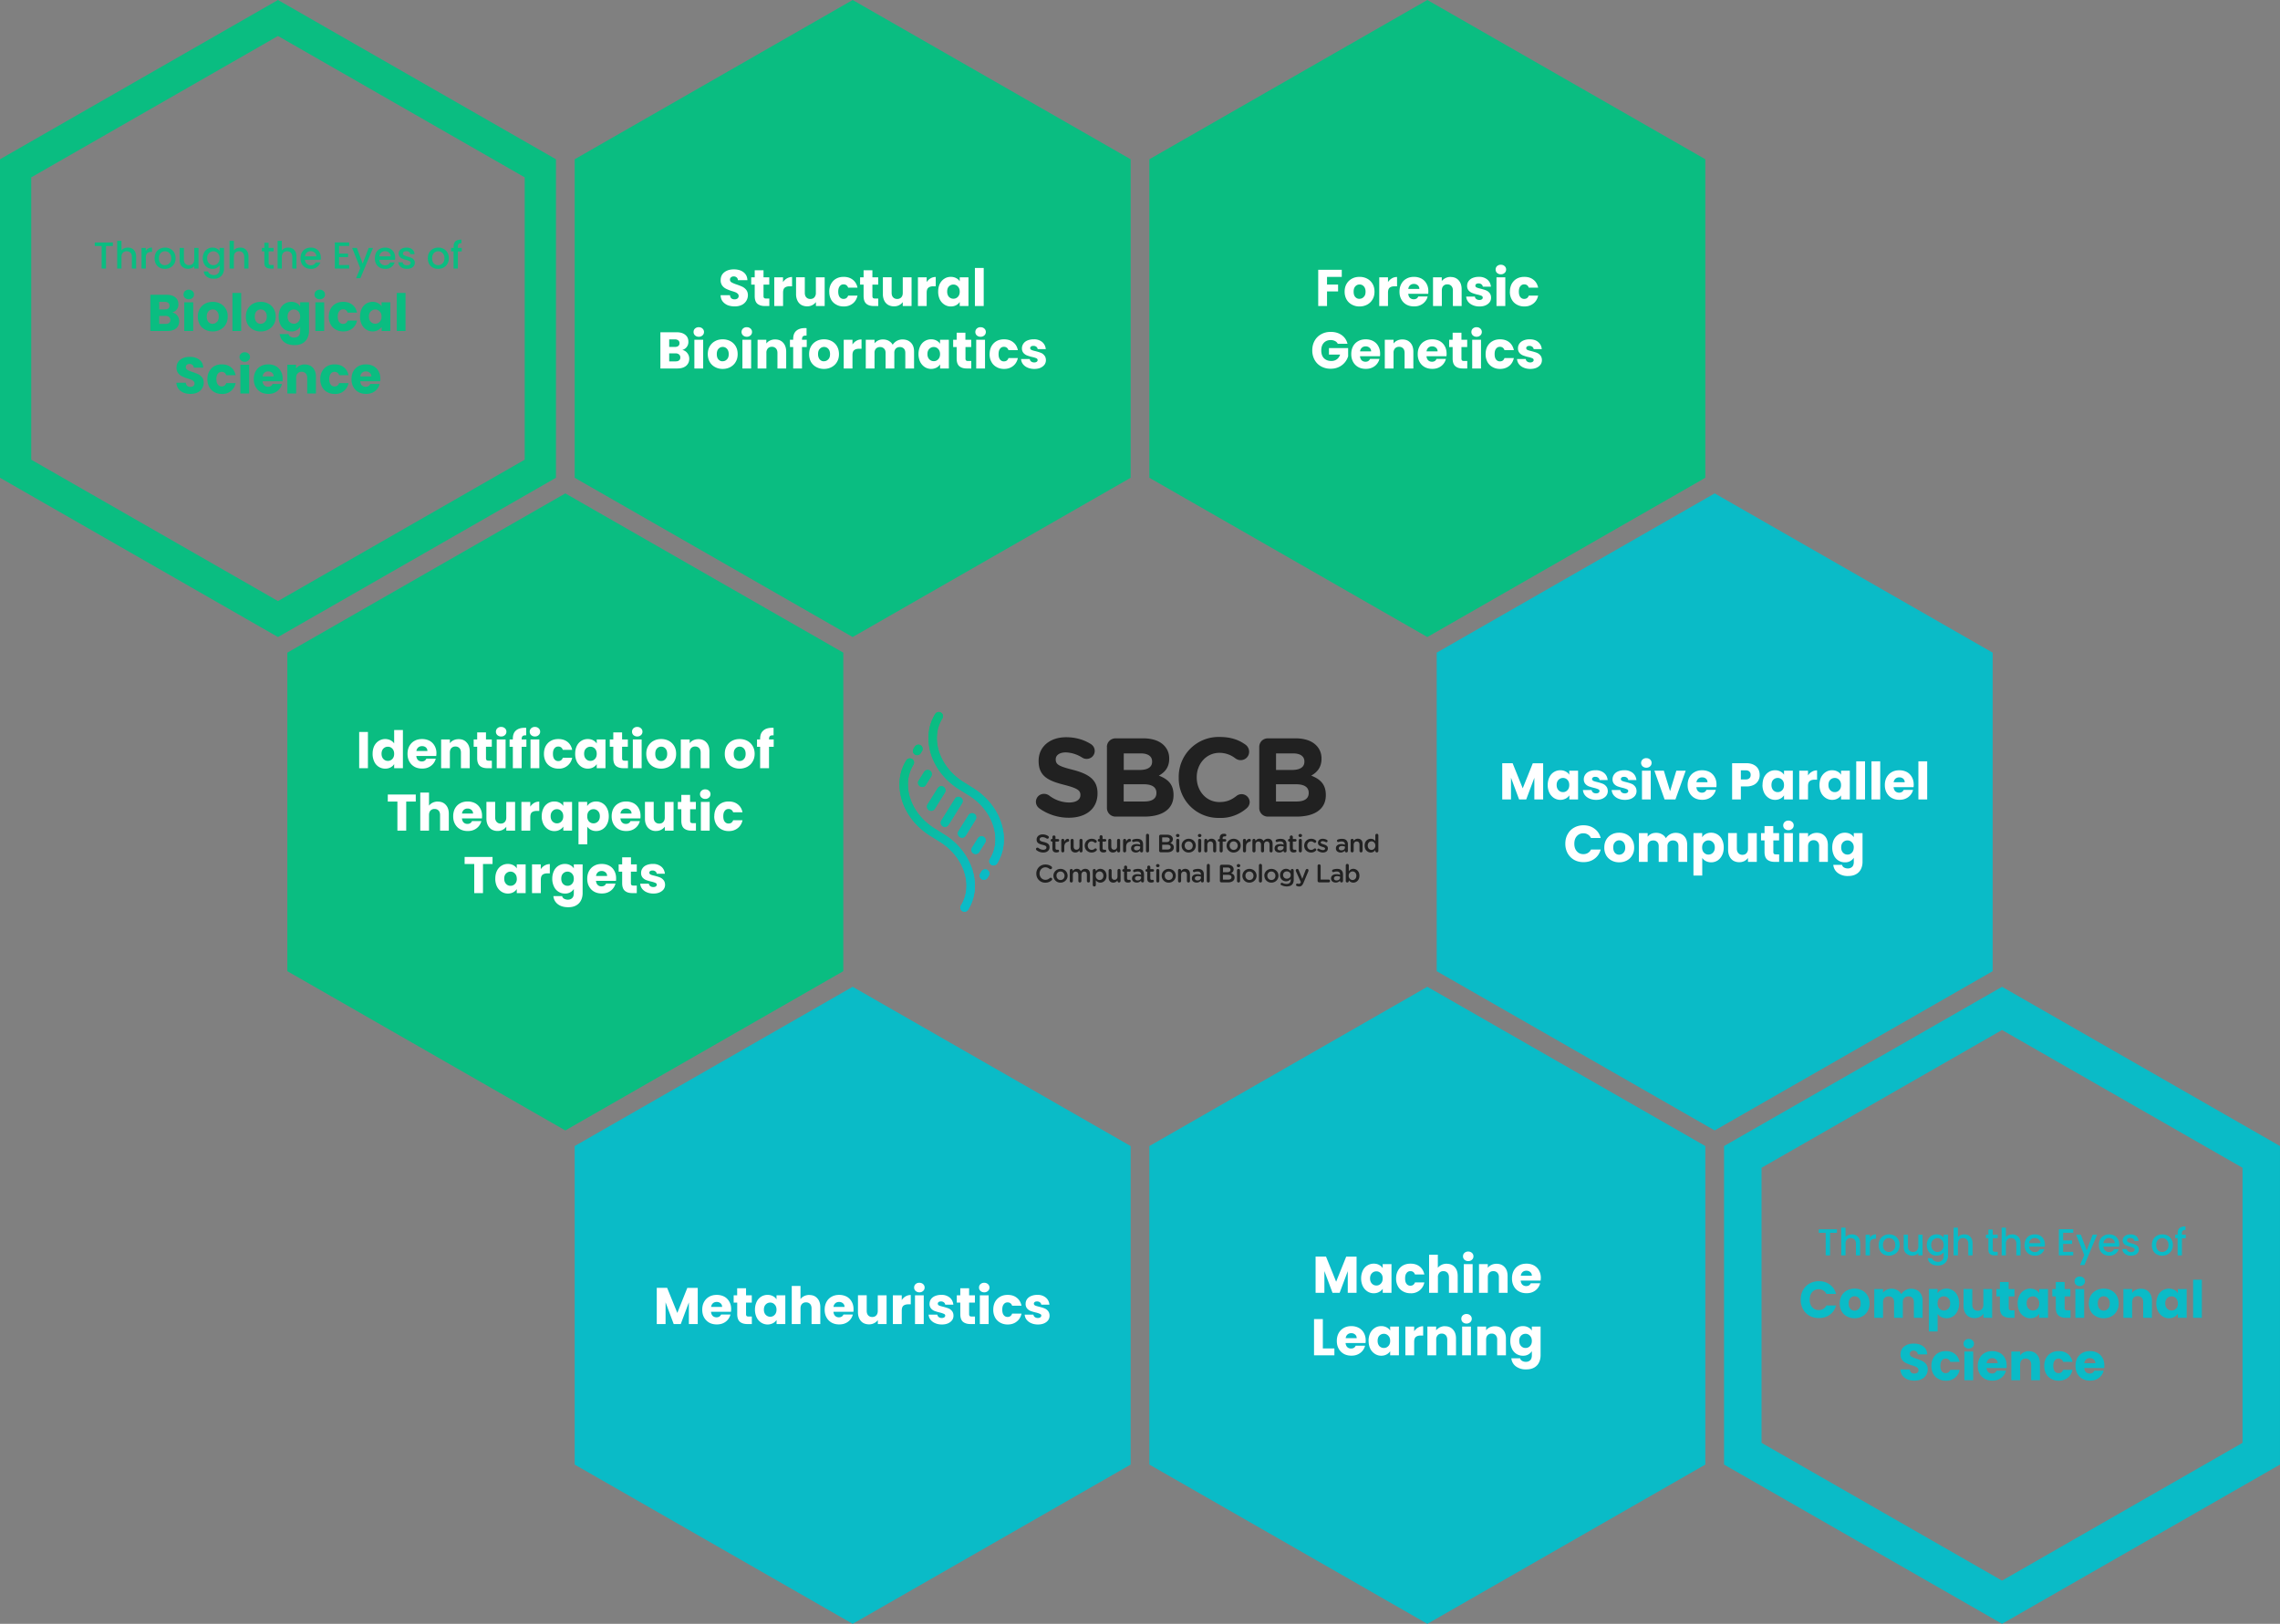 <svg xmlns="http://www.w3.org/2000/svg" fill="none" viewBox="0 0 365 260">
  <rect x="0" y="0" width="365" height="260" fill="#808080" stroke="none"/>
  <path fill="#0ABBC7" d="m228.5 158 44.5 25.5v51L228.5 260 184 234.5v-51l44.5-25.5Z"/>
  <path fill="#fff" d="M217.17 201.2v5.8h-1.41v-3.47l-1.3 3.47h-1.14l-1.3-3.48V207h-1.41v-5.8h1.67l1.62 4.02 1.61-4.01h1.66Zm.73 3.49c0-.47.1-.89.27-1.25a1.91 1.91 0 0 1 1.76-1.11c.33 0 .61.07.85.2.25.13.44.3.57.52v-.65h1.41v4.6h-1.4v-.65c-.15.21-.34.39-.59.52-.24.13-.52.2-.85.2-.37 0-.71-.1-1.02-.3-.3-.2-.55-.47-.73-.83a2.84 2.84 0 0 1-.27-1.25Zm3.45 0c0-.34-.1-.62-.3-.82a.94.94 0 0 0-.7-.31c-.29 0-.53.1-.72.3-.2.2-.3.48-.3.83s.1.63.3.84c.2.2.43.3.72.3.28 0 .51-.1.7-.3.2-.2.3-.48.3-.83Zm2.15 0c0-.47.1-.89.3-1.25.19-.35.46-.63.8-.82.36-.2.76-.29 1.21-.29.58 0 1.06.15 1.45.45.39.3.64.73.76 1.28h-1.5c-.13-.35-.37-.53-.73-.53-.26 0-.47.1-.62.31-.16.2-.23.48-.23.86 0 .37.07.66.23.86.15.2.36.3.62.3.36 0 .6-.18.73-.53h1.5a2.12 2.12 0 0 1-2.21 1.74c-.45 0-.85-.1-1.2-.3a2.02 2.02 0 0 1-.82-.82 2.6 2.6 0 0 1-.29-1.25Zm8.1-2.34c.54 0 .96.17 1.28.53.32.34.48.82.48 1.43V207h-1.4v-2.5c0-.3-.09-.55-.25-.72a.84.84 0 0 0-.64-.25.84.84 0 0 0-.64.25 1 1 0 0 0-.24.72v2.5h-1.41v-6.1h1.4v2.1c.15-.2.35-.36.6-.48.24-.12.52-.18.83-.18Zm3.45-.43a.88.88 0 0 1-.61-.22.73.73 0 0 1-.23-.54c0-.22.07-.4.23-.55a.86.86 0 0 1 .6-.22c.25 0 .45.08.6.22a.7.7 0 0 1 .24.55.7.7 0 0 1-.24.54.84.84 0 0 1-.6.22Zm.7.48v4.6h-1.41v-4.6h1.4Zm3.82-.05c.54 0 .97.17 1.3.53.32.34.48.82.48 1.43V207h-1.4v-2.5a1 1 0 0 0-.24-.72.84.84 0 0 0-.65-.25.84.84 0 0 0-.64.25c-.16.17-.24.41-.24.72v2.5h-1.41v-4.6h1.41v.6c.14-.2.34-.36.58-.47.24-.12.51-.18.81-.18Zm7.1 2.27-.03.42h-3.19a1 1 0 0 0 .27.66c.17.15.37.22.6.22.36 0 .6-.15.74-.45h1.5a2.06 2.06 0 0 1-1.17 1.39c-.3.14-.64.2-1.01.2-.46 0-.86-.09-1.2-.28-.36-.2-.64-.47-.83-.83-.2-.35-.3-.77-.3-1.25s.1-.9.29-1.26c.2-.35.47-.63.82-.82.35-.2.76-.29 1.22-.29.44 0 .84.1 1.18.28a2 2 0 0 1 .81.8c.2.35.3.75.3 1.21Zm-1.44-.37a.73.73 0 0 0-.25-.57.91.91 0 0 0-.62-.22.9.9 0 0 0-.6.2.93.93 0 0 0-.3.6h1.76Zm-33.45 11.66h1.84V217h-3.26v-5.8h1.41v4.71Zm6.86-1.29-.03.42h-3.2c.03.28.12.5.28.66.16.15.37.22.6.22.36 0 .6-.15.74-.45h1.5a2.06 2.06 0 0 1-1.17 1.39c-.3.14-.64.2-1.02.2-.45 0-.85-.09-1.2-.28-.35-.2-.63-.47-.83-.83-.2-.35-.3-.77-.3-1.25s.1-.9.3-1.26c.2-.35.47-.63.82-.82.35-.2.76-.29 1.21-.29.45 0 .84.1 1.19.28a2 2 0 0 1 .8.8c.2.35.3.75.3 1.21Zm-1.45-.37a.73.73 0 0 0-.25-.57.91.91 0 0 0-.61-.22.9.9 0 0 0-.6.2.93.93 0 0 0-.3.6h1.76Zm1.9.44c0-.47.1-.89.27-1.25.18-.35.43-.63.74-.82.3-.2.65-.29 1.03-.29.32 0 .6.07.85.2s.44.3.57.52v-.65h1.4v4.6h-1.4v-.65c-.14.21-.33.39-.58.52-.24.13-.53.2-.85.2-.37 0-.71-.1-1.02-.3a2.1 2.1 0 0 1-.74-.83 2.84 2.84 0 0 1-.26-1.25Zm3.46 0c0-.34-.1-.62-.3-.82a.94.94 0 0 0-.7-.31c-.29 0-.53.1-.73.3-.19.2-.28.48-.28.83s.1.63.28.84c.2.2.44.3.72.3.28 0 .52-.1.71-.3.2-.2.3-.48.3-.83Zm3.84-1.53c.17-.25.37-.45.62-.59.25-.15.52-.22.82-.22v1.49h-.38c-.36 0-.62.08-.8.23-.17.15-.26.41-.26.8V217h-1.41v-4.6h1.41v.76Zm4.92-.81c.54 0 .97.17 1.29.53.32.34.49.82.49 1.43V217h-1.4v-2.5c0-.3-.09-.55-.25-.72a.84.84 0 0 0-.64-.25.84.84 0 0 0-.64.25 1 1 0 0 0-.24.72v2.5h-1.41v-4.6h1.4v.6a1.8 1.8 0 0 1 1.4-.66Zm3.47-.43a.88.88 0 0 1-.61-.22.73.73 0 0 1-.23-.54c0-.22.07-.4.23-.55a.86.86 0 0 1 .6-.22c.25 0 .45.08.6.22a.7.7 0 0 1 .24.55.7.7 0 0 1-.24.54.84.84 0 0 1-.6.22Zm.7.48v4.6h-1.41v-4.6h1.4Zm3.83-.05c.53 0 .96.17 1.28.53.33.34.49.82.49 1.43V217h-1.4v-2.5a1 1 0 0 0-.24-.72.84.84 0 0 0-.65-.25.84.84 0 0 0-.64.25c-.16.17-.24.41-.24.72v2.5h-1.41v-4.6h1.41v.6c.14-.2.34-.36.58-.47.24-.12.51-.18.81-.18Zm4.5-.02c.32 0 .6.07.85.2s.44.3.57.52v-.65h1.4v4.6c0 .41-.08.8-.25 1.14-.16.35-.42.62-.76.82-.35.2-.77.3-1.28.3a2.6 2.6 0 0 1-1.66-.48 1.8 1.8 0 0 1-.73-1.3h1.4c.04.18.15.31.31.41.16.1.37.16.61.16.3 0 .52-.09.7-.26.17-.16.26-.43.26-.8v-.65a1.6 1.6 0 0 1-1.42.73 1.9 1.9 0 0 1-1.77-1.13 2.84 2.84 0 0 1-.26-1.25c0-.47.09-.89.26-1.25.18-.35.43-.63.74-.82.3-.2.65-.29 1.03-.29Zm1.42 2.37c0-.35-.1-.63-.3-.83a.94.94 0 0 0-.7-.31c-.29 0-.53.1-.73.3-.19.2-.29.48-.29.83s.1.63.3.84c.2.2.43.3.71.3.28 0 .52-.1.71-.3.2-.2.3-.48.3-.83Z"/>
  <path fill="#0ABBC7" d="m136.5 158 44.5 25.5v51L136.5 260 92 234.5v-51l44.5-25.5Z"/>
  <path fill="#fff" d="M111.7 206.2v5.8h-1.42v-3.47l-1.3 3.47h-1.13l-1.3-3.48V212h-1.41v-5.8h1.66l1.63 4.02 1.6-4.01h1.66Zm5.35 3.42-.03.42h-3.19a1 1 0 0 0 .27.66c.17.15.37.22.6.22.36 0 .6-.15.74-.45h1.5a2.05 2.05 0 0 1-1.17 1.39c-.3.14-.64.2-1.02.2-.45 0-.85-.09-1.2-.28-.35-.2-.63-.47-.83-.83-.2-.35-.3-.77-.3-1.25s.1-.9.3-1.26c.2-.35.47-.63.82-.82.35-.2.76-.29 1.21-.29.45 0 .85.1 1.2.28.34.19.6.45.8.8.2.35.3.75.3 1.21Zm-1.45-.37a.73.73 0 0 0-.24-.57.91.91 0 0 0-.62-.22.9.9 0 0 0-.6.2.92.92 0 0 0-.3.6h1.76Zm4.76 1.55v1.2h-.72c-.51 0-.91-.12-1.2-.37-.28-.25-.42-.66-.42-1.23v-1.83h-.57v-1.17h.56v-1.13h1.42v1.13h.92v1.17h-.92v1.85c0 .13.03.23.1.3.06.05.17.08.33.08h.5Zm.5-1.11c0-.47.1-.89.27-1.25a1.9 1.9 0 0 1 1.77-1.11c.32 0 .6.07.84.2.25.13.44.3.57.52v-.65h1.41v4.6h-1.4v-.65c-.15.21-.34.39-.59.52a1.89 1.89 0 0 1-1.87-.1 2.1 2.1 0 0 1-.73-.83 2.84 2.84 0 0 1-.27-1.25Zm3.45 0c0-.34-.1-.62-.3-.82a.94.94 0 0 0-.7-.31c-.28 0-.52.1-.72.3-.2.2-.3.48-.3.83s.1.63.3.84c.2.2.44.3.72.3.28 0 .51-.1.7-.3.2-.2.3-.48.3-.83Zm5.26-2.34c.53 0 .96.17 1.27.53.32.34.48.82.48 1.43V212h-1.4v-2.5c0-.3-.08-.55-.24-.72a.84.84 0 0 0-.64-.25.84.84 0 0 0-.65.25c-.16.17-.24.41-.24.72v2.5h-1.4v-6.1h1.4v2.1c.15-.2.34-.36.59-.48.25-.12.52-.18.83-.18Zm7.07 2.27c0 .14 0 .27-.02.42h-3.2c.03.28.12.5.28.66.16.15.36.22.6.22.35 0 .6-.15.73-.45h1.5a2.05 2.05 0 0 1-1.17 1.39c-.3.14-.64.2-1.01.2-.45 0-.85-.09-1.2-.28-.36-.2-.63-.47-.83-.83-.2-.35-.3-.77-.3-1.25s.1-.9.3-1.26c.19-.35.46-.63.82-.82.35-.2.75-.29 1.2-.29.45 0 .85.1 1.2.28a2 2 0 0 1 .8.8c.2.35.3.75.3 1.21Zm-1.44-.37a.73.73 0 0 0-.25-.57.91.91 0 0 0-.62-.22.9.9 0 0 0-.6.2.92.92 0 0 0-.3.6h1.77Zm6.73-1.85v4.6h-1.4v-.63a1.74 1.74 0 0 1-1.4.68c-.35 0-.67-.08-.94-.23a1.6 1.6 0 0 1-.62-.69c-.15-.3-.22-.64-.22-1.04v-2.7h1.4v2.5c0 .31.08.55.24.72.16.17.37.26.64.26.28 0 .5-.09.65-.26.16-.17.24-.4.24-.71v-2.5h1.41Zm2.43.76c.16-.25.37-.45.61-.59.25-.15.53-.22.83-.22v1.49h-.39c-.35 0-.61.08-.79.23-.18.15-.26.41-.26.8V212h-1.42v-4.6h1.42v.76Zm2.82-1.24a.88.88 0 0 1-.6-.22.73.73 0 0 1-.24-.54c0-.22.08-.4.23-.55a.86.86 0 0 1 .61-.22c.25 0 .44.08.6.22a.7.7 0 0 1 .24.55.7.7 0 0 1-.24.54.84.84 0 0 1-.6.22Zm.7.48v4.6h-1.4v-4.6h1.4Zm2.9 4.67c-.4 0-.76-.07-1.07-.21a1.86 1.86 0 0 1-.75-.56 1.5 1.5 0 0 1-.3-.81h1.4c.01.16.09.29.22.39.13.1.3.15.48.15a.7.7 0 0 0 .4-.1c.1-.07.16-.17.16-.28 0-.13-.07-.22-.21-.28a3.85 3.85 0 0 0-.67-.22 6.9 6.9 0 0 1-.82-.24 1.48 1.48 0 0 1-.57-.4 1.12 1.12 0 0 1-.24-.75c0-.27.07-.5.21-.72.15-.22.37-.4.65-.52a2.5 2.5 0 0 1 1.01-.19 2 2 0 0 1 1.36.43c.34.28.53.67.58 1.14h-1.3a.56.56 0 0 0-.22-.38.72.72 0 0 0-.46-.14c-.16 0-.3.03-.38.1a.3.3 0 0 0-.13.25c0 .14.07.23.2.3.15.07.37.13.66.2.34.09.62.17.84.26.21.08.4.22.56.41.16.2.25.44.25.76 0 .27-.07.52-.23.73-.15.2-.36.37-.65.5-.28.12-.6.18-.98.18Zm5.3-1.27v1.2h-.73c-.5 0-.9-.12-1.2-.37-.28-.25-.42-.66-.42-1.23v-1.83h-.56v-1.17h.56v-1.13h1.41v1.13h.93v1.17h-.93v1.85c0 .13.03.23.1.3.07.05.18.08.33.08h.5Zm1.49-3.88a.88.88 0 0 1-.61-.22.73.73 0 0 1-.23-.54c0-.22.07-.4.23-.55a.86.86 0 0 1 .6-.22c.25 0 .45.08.6.22a.7.7 0 0 1 .24.55.7.7 0 0 1-.24.54.84.84 0 0 1-.6.22Zm.7.48v4.6h-1.41v-4.6h1.41Zm.74 2.3c0-.48.1-.9.29-1.26.2-.35.47-.63.82-.82.35-.2.75-.29 1.2-.29.58 0 1.06.15 1.44.45.4.3.65.73.77 1.28h-1.5c-.13-.35-.37-.53-.73-.53-.26 0-.47.1-.62.31-.16.2-.23.48-.23.86 0 .37.07.66.23.86.15.2.36.3.62.3.36 0 .6-.18.73-.53h1.5c-.12.54-.37.97-.77 1.27-.38.31-.87.47-1.44.47-.45 0-.85-.1-1.2-.3a2.02 2.02 0 0 1-.82-.82 2.6 2.6 0 0 1-.29-1.25Zm7.15 2.37c-.4 0-.76-.07-1.07-.21a1.86 1.86 0 0 1-.75-.56 1.51 1.51 0 0 1-.3-.81h1.4c.01.16.09.29.22.39.13.1.3.15.48.15a.7.7 0 0 0 .4-.1c.1-.07.16-.17.16-.28 0-.13-.07-.22-.21-.28a3.82 3.82 0 0 0-.67-.22 6.9 6.9 0 0 1-.82-.24 1.47 1.47 0 0 1-.57-.4 1.11 1.11 0 0 1-.24-.75c0-.27.07-.5.21-.72.15-.22.37-.4.65-.52a2.5 2.5 0 0 1 1.01-.19 2 2 0 0 1 1.36.43c.34.28.53.67.58 1.14h-1.3a.56.56 0 0 0-.22-.38.72.72 0 0 0-.46-.14c-.17 0-.3.03-.38.1a.3.3 0 0 0-.13.25c0 .14.07.23.2.3.15.07.37.13.66.2.35.09.62.17.84.26.21.08.4.22.56.41.16.2.25.44.25.76 0 .27-.07.52-.23.73-.14.2-.36.37-.65.5-.28.12-.6.18-.98.18Z"/>
  <path fill="#0ABBC7" d="m274.5 79 44.5 25.5v51L274.5 181 230 155.5v-51L274.5 79Z"/>
  <path fill="#fff" d="M247.04 122.2v5.8h-1.41v-3.47l-1.3 3.47h-1.14l-1.3-3.48V128h-1.4v-5.8h1.66l1.62 4.02 1.61-4.01h1.66Zm.73 3.49c0-.47.1-.89.27-1.25a1.9 1.9 0 0 1 1.77-1.11c.32 0 .6.07.84.2.25.13.44.3.57.52v-.65h1.41v4.6h-1.4v-.65c-.15.21-.34.39-.59.52a1.89 1.89 0 0 1-1.87-.1 2.1 2.1 0 0 1-.73-.83 2.84 2.84 0 0 1-.27-1.25Zm3.45 0c0-.34-.1-.62-.3-.83a.94.94 0 0 0-.7-.3c-.28 0-.52.1-.72.3-.2.2-.3.48-.3.83s.1.63.3.84c.2.2.44.3.72.3.28 0 .51-.1.7-.3.2-.2.3-.48.3-.83Zm4.3 2.38c-.4 0-.75-.07-1.07-.21a1.86 1.86 0 0 1-.74-.56 1.51 1.51 0 0 1-.3-.81h1.39c.02.16.1.29.22.39.13.1.3.15.49.15a.7.7 0 0 0 .4-.1c.1-.07.15-.17.15-.28 0-.13-.07-.22-.2-.28a3.82 3.82 0 0 0-.67-.22 6.9 6.9 0 0 1-.83-.24 1.47 1.47 0 0 1-.57-.4 1.11 1.11 0 0 1-.24-.75c0-.27.08-.5.22-.72.15-.22.36-.4.64-.52a2.5 2.5 0 0 1 1.02-.19 2 2 0 0 1 1.36.43c.33.28.53.66.58 1.14h-1.3a.56.56 0 0 0-.22-.38.72.72 0 0 0-.46-.14c-.17 0-.3.03-.38.1a.3.3 0 0 0-.14.25c0 .13.07.23.21.3.14.07.36.13.66.2.34.09.62.17.83.26.22.08.4.22.56.41.17.2.25.44.26.76 0 .27-.08.52-.23.73-.15.2-.37.37-.65.5-.28.12-.61.18-.98.18Zm4.6 0c-.4 0-.75-.07-1.07-.21a1.86 1.86 0 0 1-.74-.56 1.51 1.51 0 0 1-.3-.81h1.39c.02.16.1.29.22.39.13.1.3.15.49.15a.7.7 0 0 0 .4-.1c.1-.07.15-.17.15-.28 0-.13-.07-.22-.2-.28a3.82 3.82 0 0 0-.67-.22 6.9 6.9 0 0 1-.83-.24 1.47 1.47 0 0 1-.57-.4 1.11 1.11 0 0 1-.24-.75c0-.27.08-.5.22-.72.15-.22.36-.4.64-.52a2.5 2.5 0 0 1 1.02-.19 2 2 0 0 1 1.36.43c.33.28.53.66.58 1.14h-1.3a.56.56 0 0 0-.22-.38.71.71 0 0 0-.46-.14c-.17 0-.3.03-.38.1a.3.3 0 0 0-.13.25c0 .13.06.23.2.3.14.07.36.13.66.2.34.09.62.17.83.26.22.08.4.22.56.41.17.2.25.44.26.76 0 .27-.08.52-.23.73-.15.2-.37.37-.65.5-.28.12-.61.18-.98.18Zm3.44-5.15a.88.88 0 0 1-.6-.22.73.73 0 0 1-.24-.54c0-.22.08-.4.23-.55a.86.86 0 0 1 .61-.22c.25 0 .44.08.6.22a.7.7 0 0 1 .24.55.7.7 0 0 1-.24.54.84.84 0 0 1-.6.22Zm.7.48v4.6h-1.4v-4.6h1.4Zm3.1 3.28 1-3.28h1.5l-1.64 4.6h-1.74l-1.63-4.6h1.51l1 3.28Zm7.43-1.06c0 .14 0 .27-.02.42h-3.2c.03.28.12.5.28.66.16.14.36.22.6.22.35 0 .6-.15.73-.45h1.5a2.05 2.05 0 0 1-1.17 1.39c-.3.14-.64.2-1.01.2-.45 0-.86-.09-1.2-.28-.36-.2-.63-.47-.83-.83-.2-.36-.3-.77-.3-1.25s.1-.9.29-1.26c.2-.35.47-.63.83-.82.35-.2.75-.29 1.2-.29.45 0 .85.1 1.2.28a2 2 0 0 1 .8.8c.2.35.3.75.3 1.21Zm-1.44-.37a.73.73 0 0 0-.25-.58.91.91 0 0 0-.62-.2.9.9 0 0 0-.6.2.92.92 0 0 0-.3.58h1.77Zm8.35-1.18a1.7 1.7 0 0 1-.94 1.6 2.5 2.5 0 0 1-1.2.25h-.87V128h-1.4v-5.8h2.28c.46 0 .85.09 1.17.25.32.16.56.38.72.66.16.28.24.6.24.96Zm-2.24.73c.27 0 .47-.06.6-.2.14-.12.2-.3.2-.53 0-.23-.06-.4-.2-.53-.13-.13-.33-.2-.6-.2h-.77v1.46h.77Zm2.7.89c0-.47.08-.89.25-1.25.19-.35.43-.63.74-.82.3-.2.65-.29 1.03-.29.32 0 .6.07.85.2s.44.3.57.52v-.65h1.41v4.6h-1.41v-.65c-.14.21-.33.39-.58.52-.24.13-.52.2-.85.2-.37 0-.71-.1-1.02-.3a2.1 2.1 0 0 1-.73-.83 2.84 2.84 0 0 1-.27-1.25Zm3.44 0c0-.34-.1-.62-.3-.83a.94.94 0 0 0-.7-.3c-.29 0-.53.1-.73.3-.19.2-.28.48-.28.83s.1.63.29.84c.2.2.43.3.71.3.28 0 .52-.1.71-.3.2-.2.3-.48.3-.83Zm3.84-1.53c.17-.25.37-.45.62-.59.25-.15.52-.22.83-.22v1.49h-.4c-.34 0-.6.08-.78.23-.18.15-.27.41-.27.8V128h-1.4v-4.6h1.4v.76Zm1.84 1.53c0-.47.09-.89.26-1.25.19-.35.43-.63.74-.82.3-.2.65-.29 1.03-.29.32 0 .6.07.85.2s.44.3.57.52v-.65h1.4v4.6h-1.4v-.65c-.14.21-.33.39-.58.52-.24.13-.52.2-.85.2-.37 0-.71-.1-1.02-.3a2.1 2.1 0 0 1-.74-.83 2.84 2.84 0 0 1-.26-1.25Zm3.45 0c0-.34-.1-.62-.3-.83a.94.94 0 0 0-.7-.3c-.29 0-.53.1-.73.3-.19.2-.29.48-.29.83s.1.63.3.84c.2.2.43.3.71.3.28 0 .52-.1.71-.3.2-.2.3-.48.3-.83Zm3.84-3.8V128h-1.41v-6.1h1.41Zm2.43 0V128h-1.4v-6.1h1.4Zm5.37 3.73-.03.42h-3.2c.03.28.12.5.28.66a.9.9 0 0 0 .6.22c.35 0 .6-.15.74-.45h1.5a2.05 2.05 0 0 1-1.17 1.39c-.3.14-.64.2-1.02.2-.45 0-.85-.09-1.2-.28-.36-.2-.63-.47-.83-.83-.2-.36-.3-.77-.3-1.25s.1-.9.3-1.26c.2-.35.47-.63.82-.82.35-.2.75-.29 1.21-.29.45 0 .84.1 1.19.28a2 2 0 0 1 .8.8c.2.35.3.75.3 1.21Zm-1.45-.37a.73.73 0 0 0-.25-.58.91.91 0 0 0-.62-.2.9.9 0 0 0-.6.2.92.92 0 0 0-.3.58h1.77Zm3.6-3.36V128h-1.41v-6.1h1.41Zm-57.93 13.2c0-.57.12-1.08.37-1.52.25-.45.59-.8 1.03-1.05a3 3 0 0 1 1.5-.38c.7 0 1.28.18 1.77.55.5.36.82.85.99 1.48h-1.56a1.25 1.25 0 0 0-.49-.55c-.2-.13-.45-.2-.72-.2-.43 0-.78.16-1.05.46-.27.3-.4.71-.4 1.22 0 .5.13.9.4 1.2.26.31.62.46 1.05.46.27 0 .51-.06.72-.19.21-.12.38-.3.5-.55h1.55c-.17.63-.5 1.12-.99 1.48-.49.36-1.07.54-1.76.54-.56 0-1.07-.12-1.51-.37a2.7 2.7 0 0 1-1.03-1.05 3.1 3.1 0 0 1-.37-1.52Zm8.61 2.98c-.45 0-.85-.1-1.22-.3a2.16 2.16 0 0 1-.85-.82 2.5 2.5 0 0 1-.3-1.25c0-.47.1-.89.31-1.25s.5-.64.86-.83c.36-.2.77-.29 1.22-.29.45 0 .86.1 1.22.29.37.2.65.47.86.83.21.36.31.78.31 1.25s-.1.89-.32 1.25c-.2.36-.5.64-.86.83-.37.19-.77.29-1.23.29Zm0-1.22c.28 0 .5-.1.69-.3.2-.2.29-.48.29-.85s-.1-.65-.28-.85a.88.88 0 0 0-.68-.3c-.27 0-.5.1-.68.3-.19.2-.28.47-.28.85 0 .37.1.65.27.85.18.2.4.3.68.3Zm9.04-3.5c.57 0 1.02.17 1.36.52.34.34.5.82.5 1.44V138h-1.4v-2.5c0-.3-.07-.53-.23-.69a.84.84 0 0 0-.65-.24.85.85 0 0 0-.65.25.95.95 0 0 0-.23.68v2.5h-1.4v-2.5c0-.3-.08-.53-.24-.69a.84.84 0 0 0-.64-.24c-.28 0-.5.08-.66.25a.95.95 0 0 0-.23.68v2.5h-1.4v-4.6h1.4v.57c.15-.19.33-.34.56-.45.24-.12.5-.17.79-.17.34 0 .65.07.92.22.28.15.5.36.65.64a1.85 1.85 0 0 1 1.55-.86Zm4.27.7c.13-.22.32-.39.57-.52.24-.13.52-.2.85-.2a1.91 1.91 0 0 1 1.75 1.11c.18.36.27.78.27 1.25s-.09.9-.27 1.25c-.17.36-.42.64-.72.84a1.93 1.93 0 0 1-1.88.09c-.25-.13-.44-.3-.57-.51v2.83h-1.41v-6.8h1.4v.66Zm2.01 1.64c0-.35-.1-.63-.3-.82a.95.95 0 0 0-.72-.31c-.28 0-.51.1-.71.3-.2.2-.3.49-.3.84s.1.63.3.83c.2.2.43.3.71.3.29 0 .52-.1.72-.3.2-.2.3-.49.3-.84Zm6.72-2.3V138h-1.41v-.63c-.14.2-.34.37-.58.5-.25.12-.52.18-.81.18a1.9 1.9 0 0 1-.94-.23 1.6 1.6 0 0 1-.62-.69c-.15-.3-.23-.64-.23-1.04v-2.7h1.4v2.5c0 .31.09.55.25.72.15.17.37.26.64.26s.5-.09.65-.26a1 1 0 0 0 .24-.71v-2.5h1.41Zm3.58 3.41v1.2h-.72c-.5 0-.9-.12-1.2-.37-.28-.25-.42-.66-.42-1.23v-1.83h-.56v-1.17h.56v-1.13h1.4v1.13h.93v1.17h-.92v1.85c0 .13.03.23.1.3.06.05.17.08.33.08h.5Zm1.5-3.88a.88.88 0 0 1-.62-.22.73.73 0 0 1-.23-.54c0-.22.08-.4.23-.55a.86.86 0 0 1 .62-.22c.24 0 .44.08.59.22a.7.7 0 0 1 .24.55.7.7 0 0 1-.24.54.84.84 0 0 1-.6.22Zm.7.48v4.6h-1.41v-4.6h1.4Zm3.82-.05c.54 0 .97.17 1.3.53.32.34.48.82.48 1.43V138h-1.4v-2.5a1 1 0 0 0-.24-.72.84.84 0 0 0-.65-.25.84.84 0 0 0-.64.25c-.16.17-.24.41-.24.72v2.5h-1.41v-4.6h1.41v.6c.14-.2.34-.36.58-.47.24-.12.51-.18.81-.18Zm4.5-.02c.33 0 .62.07.86.2s.43.3.57.52v-.65h1.4v4.6c0 .41-.08.8-.25 1.14a1.8 1.8 0 0 1-.77.82c-.34.2-.76.3-1.27.3a2.6 2.6 0 0 1-1.66-.48 1.8 1.8 0 0 1-.73-1.3h1.4c.04.18.14.31.3.41.17.1.38.16.62.16.3 0 .52-.09.7-.26.17-.16.26-.43.26-.8v-.65a1.6 1.6 0 0 1-1.42.73 1.9 1.9 0 0 1-1.77-1.13 2.84 2.84 0 0 1-.26-1.25c0-.47.09-.89.26-1.25.18-.35.43-.63.74-.82.3-.2.65-.29 1.03-.29Zm1.43 2.37c0-.35-.1-.63-.3-.83a.94.94 0 0 0-.71-.31c-.28 0-.52.1-.72.3-.2.2-.29.48-.29.83s.1.63.3.84c.19.2.43.3.71.3a.9.9 0 0 0 .7-.3c.2-.2.3-.48.3-.83Z"/>
  <path fill="#0ABD81" d="m90.5 79 44.5 25.5v51L90.5 181 46 155.5v-51L90.5 79Z"/>
  <path fill="#fff" d="M58.9 117.2v5.8h-1.4v-5.8h1.4Zm.75 3.49c0-.47.09-.89.26-1.25.18-.35.43-.63.74-.82a1.91 1.91 0 0 1 1.85-.1c.26.13.45.3.6.51v-2.14h1.4V123h-1.4v-.66c-.13.22-.32.4-.57.53-.24.13-.53.2-.85.2a1.9 1.9 0 0 1-1.77-1.13 2.84 2.84 0 0 1-.26-1.25Zm3.45 0c0-.34-.1-.62-.3-.83a.94.94 0 0 0-.7-.3c-.29 0-.53.1-.73.3-.19.2-.29.48-.29.83s.1.63.3.84c.2.2.43.3.71.3.28 0 .52-.1.71-.3.2-.2.3-.48.3-.83Zm6.77-.07-.03.42h-3.19a1 1 0 0 0 .27.66c.17.14.37.22.6.22.36 0 .6-.15.74-.45h1.5a2.05 2.05 0 0 1-1.17 1.39c-.3.14-.64.2-1.02.2-.45 0-.85-.09-1.2-.28-.35-.2-.63-.47-.83-.83-.2-.36-.3-.77-.3-1.25s.1-.9.3-1.26c.2-.35.47-.63.82-.82.35-.2.76-.29 1.21-.29.45 0 .85.1 1.2.28.34.19.6.45.8.8.2.35.3.75.3 1.21Zm-1.45-.37a.73.73 0 0 0-.24-.58.91.91 0 0 0-.62-.2.9.9 0 0 0-.6.2.92.92 0 0 0-.3.58h1.76Zm5-1.9c.54 0 .97.17 1.28.53.33.34.5.82.5 1.43V123h-1.41v-2.5c0-.3-.08-.55-.24-.72a.84.84 0 0 0-.64-.25.84.84 0 0 0-.65.25c-.16.17-.24.41-.24.72v2.5h-1.4v-4.6h1.4v.6c.15-.2.34-.36.58-.47.24-.12.51-.18.82-.18Zm5.32 3.45v1.2h-.72c-.51 0-.91-.12-1.2-.37-.28-.25-.43-.66-.43-1.23v-1.83h-.56v-1.17h.56v-1.13h1.41v1.13h.93v1.17h-.93v1.85c0 .13.04.23.1.3.07.05.18.08.33.08h.5Zm1.5-3.88a.88.88 0 0 1-.62-.22.73.73 0 0 1-.23-.54c0-.22.08-.4.23-.55a.86.86 0 0 1 .61-.22c.24 0 .44.08.6.22a.7.7 0 0 1 .24.55.7.7 0 0 1-.24.54.84.84 0 0 1-.6.22Zm.7.48v4.6h-1.42v-4.6h1.41Zm3.33 1.17h-.76V123H82.1v-3.43h-.52v-1.17h.52v-.14c0-.56.16-1 .48-1.28.33-.3.8-.45 1.43-.45l.23.01v1.2c-.27-.02-.46.02-.57.11-.1.1-.16.26-.16.5v.05h.76v1.17Zm1.37-1.65a.88.88 0 0 1-.61-.22.73.73 0 0 1-.23-.54c0-.22.07-.4.23-.55a.86.86 0 0 1 .6-.22c.25 0 .45.08.6.22a.7.7 0 0 1 .24.55.7.7 0 0 1-.24.54.84.84 0 0 1-.6.22Zm.7.48v4.6h-1.41v-4.6h1.4Zm.74 2.3c0-.48.1-.9.29-1.26.2-.35.47-.63.82-.82.35-.2.75-.29 1.2-.29.58 0 1.06.15 1.45.45.39.3.64.73.76 1.28h-1.5c-.13-.35-.37-.53-.73-.53-.26 0-.47.1-.62.31-.16.2-.23.48-.23.86 0 .37.07.66.23.86.15.2.36.3.62.3.36 0 .6-.17.73-.53h1.5a2.12 2.12 0 0 1-2.21 1.74c-.45 0-.85-.1-1.2-.3a2.02 2.02 0 0 1-.82-.82 2.6 2.6 0 0 1-.29-1.25Zm5-.01c0-.47.08-.89.26-1.25a1.91 1.91 0 0 1 1.77-1.11c.32 0 .6.07.85.2.24.13.43.3.57.52v-.65h1.4v4.6h-1.4v-.65c-.14.21-.34.39-.58.52-.24.13-.53.2-.85.2-.38 0-.72-.1-1.03-.3a2.1 2.1 0 0 1-.73-.83 2.84 2.84 0 0 1-.26-1.25Zm3.45 0c0-.34-.1-.62-.3-.83a.94.94 0 0 0-.71-.3c-.28 0-.52.1-.72.3-.2.2-.29.48-.29.83s.1.63.3.84c.19.2.43.3.7.3.29 0 .53-.1.72-.3.2-.2.3-.48.3-.83Zm5 1.11v1.2h-.73c-.5 0-.9-.12-1.2-.37-.28-.25-.42-.66-.42-1.23v-1.83h-.56v-1.17h.56v-1.13h1.41v1.13h.92v1.17h-.92v1.85c0 .13.03.23.1.3.06.05.17.08.33.08h.5Zm1.49-3.88a.88.88 0 0 1-.61-.22.73.73 0 0 1-.23-.54c0-.22.07-.4.23-.55a.86.86 0 0 1 .6-.22c.25 0 .45.08.6.22a.7.7 0 0 1 .24.55.7.7 0 0 1-.24.54.84.84 0 0 1-.6.22Zm.7.48v4.6h-1.41v-4.6h1.4Zm3.12 4.67c-.45 0-.86-.1-1.23-.3a2.07 2.07 0 0 1-.84-.82c-.2-.36-.31-.77-.31-1.25s.1-.89.31-1.25.5-.64.86-.83c.37-.2.77-.29 1.22-.29.45 0 .86.1 1.22.29.37.2.65.47.86.83.21.36.31.77.31 1.25 0 .47-.1.89-.32 1.25-.2.36-.5.63-.86.83-.37.19-.77.29-1.22.29Zm0-1.22c.27 0 .5-.1.68-.3.2-.2.29-.48.29-.85s-.1-.65-.28-.85a.88.88 0 0 0-.68-.3.9.9 0 0 0-.68.3c-.18.2-.27.47-.27.85 0 .37.08.65.26.85.18.2.4.3.68.3Zm5.96-3.5c.54 0 .97.17 1.29.53.32.34.48.82.48 1.43V123h-1.4v-2.5c0-.3-.08-.55-.24-.72a.84.84 0 0 0-.64-.25.84.84 0 0 0-.65.25 1 1 0 0 0-.23.72v2.5h-1.42v-4.6h1.42v.6c.14-.2.33-.36.57-.47.24-.12.52-.18.82-.18Zm6.6 4.72c-.45 0-.86-.1-1.22-.3a2.04 2.04 0 0 1-.85-.82 2.5 2.5 0 0 1-.3-1.25c0-.48.1-.89.3-1.25.21-.36.5-.64.86-.83.37-.2.77-.29 1.22-.29.45 0 .86.1 1.22.29.37.2.65.47.86.83.21.36.32.77.32 1.25 0 .47-.11.89-.33 1.25-.2.36-.5.63-.86.83-.37.19-.77.29-1.22.29Zm0-1.22c.27 0 .5-.1.68-.3.2-.2.29-.48.29-.85s-.1-.65-.28-.85a.88.88 0 0 0-.68-.3c-.27 0-.5.1-.68.3-.18.2-.27.47-.27.85 0 .37.08.65.26.85.18.2.4.3.68.3Zm5.46-2.28h-.75V123h-1.42v-3.43h-.5v-1.17h.5v-.14c0-.56.17-1 .5-1.28.32-.3.8-.45 1.42-.45l.23.01v1.2c-.27-.02-.46.02-.57.11-.11.1-.16.26-.16.5v.05h.75v1.17Zm-57.3 7.64v1.13h-1.53V133h-1.41v-4.66h-1.54v-1.13h4.48Zm3.54 1.14c.53 0 .95.17 1.27.53.32.34.48.82.48 1.43V133h-1.4v-2.5c0-.3-.08-.55-.24-.72a.84.84 0 0 0-.64-.25.84.84 0 0 0-.65.25c-.16.17-.24.41-.24.72v2.5h-1.4v-6.1h1.4v2.1c.15-.2.34-.36.59-.48.25-.12.52-.18.83-.18Zm7.07 2.27c0 .14 0 .27-.02.42h-3.2c.03.28.12.5.28.66.16.15.36.22.6.22.35 0 .6-.15.73-.45h1.5a2.06 2.06 0 0 1-1.17 1.39c-.3.14-.64.2-1.01.2-.45 0-.85-.09-1.2-.28-.36-.2-.63-.47-.83-.83-.2-.35-.3-.77-.3-1.25s.1-.9.29-1.26c.2-.35.47-.63.82-.82.36-.2.76-.29 1.22-.29.44 0 .84.1 1.19.28.34.19.61.45.8.8.2.35.3.75.3 1.21Zm-1.44-.37a.73.73 0 0 0-.25-.57.91.91 0 0 0-.62-.22.9.9 0 0 0-.6.2.92.92 0 0 0-.3.6h1.77Zm6.73-1.85v4.6h-1.41v-.63c-.14.2-.34.37-.59.5-.24.12-.5.18-.8.18a1.9 1.9 0 0 1-.94-.23 1.6 1.6 0 0 1-.62-.69c-.15-.3-.23-.64-.23-1.04v-2.7h1.4v2.5c0 .31.09.55.25.72.16.17.37.26.64.26s.5-.09.65-.26c.16-.17.24-.4.24-.71v-2.5h1.41Zm2.43.76c.16-.25.37-.45.61-.59.25-.15.53-.22.83-.22v1.49h-.39c-.35 0-.61.08-.8.23-.17.15-.25.41-.25.8V133h-1.42v-4.6h1.42v.76Zm1.83 1.53c0-.47.1-.89.27-1.25a1.91 1.91 0 0 1 1.77-1.11c.32 0 .6.07.84.2.25.13.44.3.57.52v-.65h1.41v4.6h-1.4v-.65c-.15.21-.34.39-.59.52-.24.13-.52.2-.85.2-.37 0-.71-.1-1.02-.3a2.1 2.1 0 0 1-.73-.83 2.84 2.84 0 0 1-.27-1.25Zm3.45 0c0-.34-.1-.62-.3-.82a.94.94 0 0 0-.7-.31c-.29 0-.52.1-.72.3-.2.2-.3.48-.3.83s.1.63.3.84c.2.2.43.3.71.3.29 0 .52-.1.71-.3.2-.2.3-.48.3-.83Zm3.84-1.64c.14-.22.33-.39.57-.52.24-.13.53-.2.85-.2a1.91 1.91 0 0 1 1.76 1.11c.18.36.27.78.27 1.25s-.09.9-.27 1.25a1.9 1.9 0 0 1-1.76 1.12 1.7 1.7 0 0 1-1.42-.7v2.83h-1.4v-6.8H94v.66Zm2.02 1.64c0-.35-.1-.63-.3-.82a.95.95 0 0 0-.72-.31c-.28 0-.52.1-.72.3-.19.2-.28.49-.28.84s.1.63.28.83c.2.2.44.3.72.3.28 0 .52-.1.72-.3.2-.2.3-.49.3-.84Zm6.51-.07c0 .14 0 .27-.02.42h-3.2c.03.28.12.5.28.66.16.15.36.22.6.22.35 0 .6-.15.73-.45h1.5a2.06 2.06 0 0 1-1.17 1.39c-.3.14-.64.2-1.01.2-.45 0-.85-.09-1.2-.28-.36-.2-.63-.47-.83-.83-.2-.35-.3-.77-.3-1.25s.1-.9.29-1.26c.2-.35.47-.63.83-.82.35-.2.75-.29 1.2-.29.45 0 .85.1 1.2.28a2 2 0 0 1 .8.8c.2.35.3.75.3 1.21Zm-1.44-.37a.73.73 0 0 0-.25-.57.91.91 0 0 0-.62-.22.9.9 0 0 0-.6.2.92.92 0 0 0-.3.6h1.77Zm6.73-1.85v4.6h-1.4v-.63a1.74 1.74 0 0 1-1.4.68 1.61 1.61 0 0 1-1.56-.92c-.15-.3-.22-.64-.22-1.04v-2.7h1.4v2.5c0 .31.08.55.24.72.16.17.37.26.64.26.28 0 .5-.09.65-.26.16-.17.24-.4.24-.71v-2.5h1.41Zm3.58 3.4v1.2h-.72c-.5 0-.9-.12-1.2-.37-.28-.25-.42-.66-.42-1.23v-1.83h-.56v-1.17h.56v-1.13h1.4v1.13h.93v1.17h-.92v1.85c0 .13.03.23.1.3.06.05.17.08.33.08h.5Zm1.5-3.88a.88.88 0 0 1-.61-.22.73.73 0 0 1-.24-.54c0-.22.08-.4.23-.55a.86.86 0 0 1 .62-.22c.24 0 .44.08.59.22a.7.7 0 0 1 .24.55.7.7 0 0 1-.24.54.84.84 0 0 1-.6.22Zm.7.48v4.6h-1.41v-4.6h1.4Zm.74 2.3c0-.48.1-.9.29-1.26.2-.35.47-.63.81-.82.36-.2.76-.29 1.2-.29.59 0 1.07.15 1.45.45.4.3.65.73.77 1.28h-1.5c-.13-.35-.37-.53-.74-.53-.25 0-.46.1-.61.31-.16.2-.23.48-.23.86 0 .37.07.66.23.86.15.2.36.3.61.3.37 0 .61-.18.74-.53h1.5c-.12.54-.38.97-.77 1.27-.39.31-.87.47-1.44.47-.45 0-.85-.1-1.2-.3a2.02 2.02 0 0 1-.82-.82 2.6 2.6 0 0 1-.3-1.25Zm-35.5 6.5v1.14h-1.53V143h-1.4v-4.66h-1.54v-1.13h4.48Zm.44 3.49c0-.47.08-.89.26-1.25a1.91 1.91 0 0 1 1.77-1.11c.32 0 .6.07.85.2.24.13.43.3.56.52v-.65h1.42v4.6h-1.42v-.65c-.13.21-.33.39-.57.52-.24.13-.53.2-.85.2-.38 0-.72-.1-1.03-.3a2.1 2.1 0 0 1-.73-.83 2.84 2.84 0 0 1-.26-1.25Zm3.44 0c0-.34-.1-.62-.3-.82a.94.94 0 0 0-.7-.31c-.28 0-.52.1-.72.3-.2.2-.29.48-.29.83s.1.63.3.84c.19.2.43.3.7.3.29 0 .53-.1.72-.3.2-.2.3-.48.3-.83Zm3.85-1.53a1.75 1.75 0 0 1 1.44-.81v1.49h-.39c-.35 0-.61.08-.79.23-.17.15-.26.41-.26.8V143h-1.41v-4.6h1.4v.76Zm3.86-.83c.33 0 .61.07.85.2.25.13.44.3.57.52v-.65h1.41v4.6c0 .41-.08.8-.25 1.14-.17.35-.42.62-.77.82-.34.2-.77.3-1.28.3-.68 0-1.23-.15-1.66-.48a1.8 1.8 0 0 1-.72-1.3h1.4c.04.18.14.31.3.41.17.1.37.16.62.16.29 0 .52-.09.69-.26.18-.16.26-.43.26-.8v-.65a1.6 1.6 0 0 1-1.42.73 1.9 1.9 0 0 1-1.76-1.13 2.84 2.84 0 0 1-.27-1.25c0-.47.1-.89.27-1.25a1.91 1.91 0 0 1 1.77-1.11Zm1.42 2.37c0-.35-.1-.63-.3-.83a.94.94 0 0 0-.7-.31c-.28 0-.52.1-.72.3-.2.2-.29.48-.29.83s.1.63.29.84c.2.2.44.3.72.3.28 0 .51-.1.7-.3.2-.2.3-.48.3-.83Zm6.77-.08c0 .14 0 .27-.02.42h-3.2c.03.28.12.5.28.66.16.15.36.22.6.22.35 0 .6-.15.74-.45h1.5a2.06 2.06 0 0 1-1.17 1.39c-.3.14-.65.2-1.02.2-.45 0-.85-.09-1.2-.28-.36-.2-.63-.47-.83-.83-.2-.35-.3-.77-.3-1.25s.1-.9.3-1.26c.2-.35.47-.63.82-.82.35-.2.75-.29 1.21-.29.45 0 .84.1 1.19.28.35.19.61.45.8.8.2.35.3.75.3 1.21Zm-1.44-.37a.73.73 0 0 0-.25-.57.91.91 0 0 0-.62-.22.9.9 0 0 0-.6.2.92.92 0 0 0-.3.6h1.77Zm4.75 1.55v1.2h-.71c-.52 0-.91-.12-1.2-.37-.29-.25-.43-.66-.43-1.23v-1.83h-.56v-1.17h.56v-1.13h1.41v1.13h.93v1.17H101v1.85c0 .13.03.23.1.3.07.05.18.08.33.08h.5Zm2.66 1.27c-.4 0-.76-.07-1.07-.21a1.86 1.86 0 0 1-.74-.56 1.5 1.5 0 0 1-.3-.81h1.39c.01.16.09.29.22.39.13.1.3.15.49.15a.7.7 0 0 0 .4-.1c.1-.07.15-.17.15-.28 0-.13-.07-.22-.2-.28a3.86 3.86 0 0 0-.68-.22 6.9 6.9 0 0 1-.82-.24 1.51 1.51 0 0 1-.57-.4 1.12 1.12 0 0 1-.24-.75c0-.27.07-.5.22-.72.14-.22.36-.4.64-.52a2.5 2.5 0 0 1 1.01-.19 2 2 0 0 1 1.36.43c.34.28.53.67.58 1.14h-1.3a.56.56 0 0 0-.22-.38.71.71 0 0 0-.46-.14.61.61 0 0 0-.38.1.3.3 0 0 0-.13.25c0 .14.07.23.2.3.15.07.37.13.67.2.34.09.62.17.83.26.21.08.4.22.56.41.17.2.25.44.26.76 0 .27-.08.52-.23.73-.15.2-.37.37-.66.5-.28.12-.6.18-.98.18Z"/>
  <path fill="#0ABD81" d="M228.5 0 273 25.5v51L228.5 102 184 76.5v-51L228.5 0Z"/>
  <path fill="#fff" d="M214.8 43.2v1.14h-2.36v1.22h1.77v1.1h-1.77V49h-1.41v-5.8h3.77Zm2.84 5.87c-.45 0-.86-.1-1.22-.3a2.1 2.1 0 0 1-.85-.82c-.2-.36-.31-.77-.31-1.25 0-.47.1-.89.31-1.25s.5-.64.86-.83c.36-.2.77-.29 1.22-.29.45 0 .86.1 1.22.29.37.2.65.47.86.83.21.36.31.78.31 1.25s-.1.89-.32 1.25c-.2.36-.5.63-.86.83-.37.19-.77.29-1.22.29Zm0-1.23c.27 0 .5-.1.68-.3.2-.19.29-.47.29-.84s-.1-.65-.28-.85a.88.88 0 0 0-.68-.3.9.9 0 0 0-.68.3c-.18.2-.27.47-.27.85 0 .37.08.65.26.85.18.2.4.3.68.3Zm4.56-2.68c.17-.25.38-.45.62-.59.25-.15.53-.22.83-.22v1.49h-.39c-.35 0-.62.08-.8.23-.17.15-.26.41-.26.8V49h-1.4v-4.6h1.4v.76Zm6.46 1.46c0 .14 0 .27-.02.42h-3.2c.03.28.12.5.28.66.16.14.36.22.6.22.35 0 .6-.15.73-.45h1.5c-.07.3-.21.58-.42.82-.2.24-.44.43-.75.57-.3.14-.64.2-1.01.2-.45 0-.85-.09-1.2-.28-.36-.2-.63-.47-.83-.83-.2-.36-.3-.77-.3-1.25s.1-.9.3-1.26c.19-.35.46-.63.82-.82.35-.2.75-.29 1.2-.29.45 0 .85.1 1.2.28.34.19.61.45.8.8.2.35.3.75.3 1.21Zm-1.44-.37a.72.72 0 0 0-.25-.57.91.91 0 0 0-.62-.22.91.91 0 0 0-.6.2.92.92 0 0 0-.3.6h1.77Zm5-1.9c.53 0 .96.17 1.28.52.32.35.49.83.49 1.44V49h-1.4v-2.5a1 1 0 0 0-.25-.72.84.84 0 0 0-.64-.25.84.84 0 0 0-.64.25c-.16.17-.24.41-.24.72V49h-1.41v-4.6h1.4v.6a1.8 1.8 0 0 1 1.4-.66Zm4.62 4.72c-.4 0-.76-.07-1.07-.21a1.85 1.85 0 0 1-.75-.56 1.51 1.51 0 0 1-.3-.81h1.4c0 .16.08.29.22.39.13.1.29.15.48.15a.7.7 0 0 0 .4-.1c.1-.07.15-.16.15-.27 0-.14-.06-.23-.2-.3a3.8 3.8 0 0 0-.67-.2 6.8 6.8 0 0 1-.82-.25 1.48 1.48 0 0 1-.57-.4 1.12 1.12 0 0 1-.24-.75c0-.27.07-.5.21-.72.15-.22.36-.4.64-.52a2.5 2.5 0 0 1 1.02-.19 2 2 0 0 1 1.36.43c.34.29.53.66.58 1.14h-1.3a.56.56 0 0 0-.22-.38.71.71 0 0 0-.46-.14c-.17 0-.3.03-.38.1a.3.3 0 0 0-.13.25c0 .14.06.23.2.3.15.07.37.13.66.2.34.09.62.17.84.26.21.08.4.22.56.41.16.2.25.44.25.76 0 .27-.07.52-.23.73-.15.2-.36.37-.65.5-.28.12-.6.18-.98.18Zm3.44-5.15a.88.88 0 0 1-.62-.22.73.73 0 0 1-.23-.54c0-.22.08-.4.23-.55a.86.86 0 0 1 .62-.22c.24 0 .44.08.59.22a.7.7 0 0 1 .24.55.7.7 0 0 1-.24.54.84.84 0 0 1-.6.22Zm.7.48V49h-1.41v-4.6h1.4Zm.74 2.3c0-.48.1-.9.29-1.26.2-.35.47-.63.81-.82.36-.2.76-.29 1.2-.29.59 0 1.07.15 1.45.45.4.3.65.73.77 1.28h-1.5c-.13-.35-.37-.53-.74-.53-.25 0-.46.1-.62.31-.15.2-.23.48-.23.86 0 .37.08.66.23.86.16.2.37.3.62.3.37 0 .61-.17.74-.53h1.5c-.12.54-.38.97-.77 1.27-.39.31-.87.47-1.44.47-.45 0-.85-.1-1.2-.3a1.96 1.96 0 0 1-.82-.82c-.2-.36-.3-.77-.3-1.25Zm-27.56 8.34a.96.96 0 0 0-.45-.44 1.5 1.5 0 0 0-.69-.15c-.45 0-.82.15-1.1.45-.27.3-.4.7-.4 1.2 0 .53.13.95.42 1.25.3.3.7.45 1.2.45.34 0 .64-.1.87-.27.24-.17.42-.43.53-.76h-1.79v-1.04h3.07v1.31a2.77 2.77 0 0 1-1.48 1.72c-.4.19-.83.28-1.31.28a3.1 3.1 0 0 1-1.53-.37c-.45-.25-.8-.6-1.05-1.05a3.1 3.1 0 0 1-.37-1.52c0-.58.12-1.08.37-1.53.25-.45.6-.8 1.05-1.05.44-.25.95-.38 1.52-.38.7 0 1.28.17 1.75.5.48.34.8.8.95 1.4h-1.56Zm6.78 1.58c0 .14 0 .27-.03.42h-3.19c.02.28.12.5.27.66.17.14.37.22.6.22.36 0 .6-.15.74-.45h1.5a2.05 2.05 0 0 1-1.17 1.39c-.3.14-.64.2-1.01.2-.46 0-.86-.09-1.2-.28-.36-.2-.63-.47-.83-.83-.2-.36-.3-.77-.3-1.25s.1-.9.29-1.26c.2-.35.47-.63.82-.82.35-.2.76-.29 1.22-.29.44 0 .84.1 1.18.28.35.19.62.45.81.8.2.35.3.75.3 1.21Zm-1.44-.37a.73.73 0 0 0-.25-.57.91.91 0 0 0-.62-.22.91.91 0 0 0-.6.2.93.93 0 0 0-.3.6h1.77Zm4.99-1.9c.54 0 .97.17 1.29.52.32.35.48.83.48 1.44V59h-1.4v-2.5c0-.3-.08-.55-.24-.72a.84.84 0 0 0-.64-.25.84.84 0 0 0-.65.25 1 1 0 0 0-.24.72V59h-1.4v-4.6h1.4v.6c.15-.2.34-.36.58-.47.24-.12.52-.18.82-.18Zm7.1 2.27-.03.42h-3.2c.03.28.12.5.28.66.16.14.36.22.6.22.35 0 .6-.15.73-.45h1.5a2.05 2.05 0 0 1-1.17 1.39c-.3.14-.64.2-1.01.2-.45 0-.85-.09-1.2-.28-.36-.2-.63-.47-.83-.83-.2-.36-.3-.77-.3-1.25s.1-.9.3-1.26c.19-.35.46-.63.82-.82.35-.2.75-.29 1.2-.29.46 0 .85.1 1.2.28.34.19.61.45.8.8.2.35.3.75.3 1.21Zm-1.45-.37a.73.73 0 0 0-.25-.57.91.91 0 0 0-.62-.22.91.91 0 0 0-.6.2.93.93 0 0 0-.3.6h1.77Zm4.75 1.55V59h-.71c-.52 0-.92-.12-1.2-.37-.29-.25-.43-.66-.43-1.23v-1.83h-.56V54.4h.56v-1.13h1.41v1.13h.92v1.17h-.92v1.85c0 .13.03.23.1.3.06.05.18.08.33.08h.5Zm1.5-3.88a.88.88 0 0 1-.61-.22.73.73 0 0 1-.23-.54c0-.22.07-.4.23-.55a.86.86 0 0 1 .6-.22c.25 0 .45.08.6.22a.7.7 0 0 1 .24.55.7.7 0 0 1-.24.54.84.84 0 0 1-.6.22Zm.7.48V59h-1.41v-4.6h1.4Zm.74 2.3c0-.48.1-.9.29-1.26.2-.35.47-.63.82-.82.35-.2.75-.29 1.2-.29.58 0 1.06.15 1.45.45.38.3.64.73.76 1.28h-1.5c-.13-.35-.37-.53-.73-.53-.26 0-.47.1-.62.31-.16.2-.23.48-.23.86 0 .37.07.66.23.86.15.2.36.3.62.3.36 0 .6-.17.73-.53h1.5c-.12.54-.38.97-.76 1.27-.4.31-.88.47-1.45.47-.45 0-.85-.1-1.2-.3a2.02 2.02 0 0 1-.82-.82 2.6 2.6 0 0 1-.29-1.25Zm7.15 2.37c-.4 0-.76-.07-1.07-.21a1.85 1.85 0 0 1-.75-.56 1.51 1.51 0 0 1-.3-.81h1.4a.5.5 0 0 0 .22.39c.13.1.29.15.48.15a.7.7 0 0 0 .4-.1c.1-.07.16-.16.16-.27 0-.14-.07-.23-.21-.3a3.8 3.8 0 0 0-.67-.2 6.8 6.8 0 0 1-.82-.25 1.48 1.48 0 0 1-.57-.4 1.12 1.12 0 0 1-.24-.75c0-.27.07-.5.21-.72.15-.22.37-.4.65-.52a2.5 2.5 0 0 1 1.01-.19c.58 0 1.03.14 1.36.43.34.29.53.66.58 1.14h-1.3a.56.56 0 0 0-.22-.38.71.71 0 0 0-.46-.14c-.17 0-.3.03-.38.1a.3.3 0 0 0-.13.25c0 .14.07.23.2.3.15.07.37.13.66.2.34.09.62.17.84.26.21.08.4.22.56.41.16.2.25.44.25.76 0 .27-.07.52-.23.73-.15.2-.36.37-.65.5-.28.12-.6.18-.98.18Z"/>
  <path fill="#0ABD81" d="M136.5 0 181 25.5v51L136.5 102 92 76.5v-51L136.5 0Z"/>
  <path fill="#fff" d="M117.62 49.06c-.43 0-.8-.07-1.14-.2-.34-.15-.6-.35-.81-.62-.2-.27-.3-.6-.31-.97h1.5c.02.21.1.38.22.5.13.1.3.16.5.16a.8.8 0 0 0 .49-.14.5.5 0 0 0 .18-.4.47.47 0 0 0-.15-.36 1.1 1.1 0 0 0-.35-.23 5.44 5.44 0 0 0-.6-.2 6.54 6.54 0 0 1-.91-.36 1.7 1.7 0 0 1-.61-.5 1.42 1.42 0 0 1-.26-.89c0-.54.2-.96.59-1.26.39-.31.9-.46 1.52-.46.64 0 1.16.15 1.55.46.39.3.6.72.62 1.27h-1.52a.58.58 0 0 0-.2-.44.71.71 0 0 0-.5-.16.6.6 0 0 0-.4.14c-.11.08-.17.21-.17.38 0 .2.1.34.27.44.18.1.45.22.82.34.38.13.68.25.91.36.24.12.44.29.61.5.17.23.26.5.26.86a1.73 1.73 0 0 1-.98 1.54c-.32.16-.7.24-1.13.24Zm5.54-1.26V49h-.72c-.5 0-.9-.12-1.2-.37-.28-.25-.42-.66-.42-1.23v-1.83h-.56V44.4h.56v-1.13h1.41v1.13h.92v1.17h-.92v1.85c0 .13.03.23.1.3.06.05.17.08.33.08h.5Zm2.2-2.64a1.75 1.75 0 0 1 1.44-.81v1.49h-.39c-.35 0-.61.08-.79.23-.17.15-.26.41-.26.8V49h-1.41v-4.6h1.4v.76Zm6.66-.76V49h-1.4v-.63a1.74 1.74 0 0 1-1.4.68c-.35 0-.67-.08-.94-.23a1.6 1.6 0 0 1-.62-.69 2.3 2.3 0 0 1-.22-1.04v-2.7h1.4v2.5c0 .31.08.55.24.72.16.17.37.26.64.26.28 0 .5-.09.65-.26a1 1 0 0 0 .24-.71v-2.5h1.41Zm.73 2.3c0-.48.1-.9.3-1.26.2-.35.46-.63.81-.82.35-.2.75-.29 1.2-.29.58 0 1.06.15 1.45.45.39.3.65.73.77 1.28h-1.5c-.13-.35-.38-.53-.74-.53-.26 0-.46.1-.62.31-.15.2-.23.48-.23.86 0 .37.08.66.23.86.16.2.36.3.62.3.36 0 .6-.17.74-.53h1.5c-.13.54-.38.97-.77 1.27-.4.31-.87.47-1.44.47-.46 0-.86-.1-1.2-.3a1.99 1.99 0 0 1-.83-.82 2.6 2.6 0 0 1-.28-1.25Zm7.85 1.1V49h-.72c-.51 0-.91-.12-1.2-.37-.28-.25-.43-.66-.43-1.23v-1.83h-.56V44.4h.56v-1.13h1.41v1.13h.93v1.17h-.93v1.85c0 .13.04.23.1.3.07.05.18.08.33.08h.5Zm5.33-3.4V49h-1.41v-.63c-.15.2-.34.37-.59.5-.24.12-.51.18-.8.18a1.9 1.9 0 0 1-.94-.23 1.6 1.6 0 0 1-.63-.69 2.3 2.3 0 0 1-.22-1.04v-2.7h1.4v2.5c0 .31.08.55.24.72.16.17.38.26.65.26s.49-.09.65-.26c.16-.17.24-.4.24-.71v-2.5h1.4Zm2.42.76c.17-.25.37-.45.62-.59.25-.15.52-.22.83-.22v1.49h-.4c-.34 0-.6.08-.78.23-.18.15-.27.41-.27.8V49h-1.4v-4.6h1.4v.76Zm1.84 1.53c0-.47.09-.89.26-1.25.19-.35.43-.63.74-.82.3-.2.65-.29 1.03-.29.32 0 .6.07.85.2s.44.3.57.52v-.65h1.4V49h-1.4v-.65c-.14.21-.33.39-.58.52-.24.13-.53.2-.85.2-.37 0-.71-.1-1.02-.3-.31-.2-.56-.47-.74-.83a2.84 2.84 0 0 1-.26-1.25Zm3.45 0c0-.34-.1-.62-.3-.82a.94.94 0 0 0-.7-.31c-.29 0-.53.1-.73.3-.19.2-.28.48-.28.83s.1.63.28.84c.2.2.44.3.72.3.28 0 .52-.1.71-.3.2-.2.3-.48.3-.83Zm3.84-3.8V49h-1.41v-6.1h1.41Zm-48.25 13.14c.33.07.6.24.8.5.2.26.31.56.31.9 0 .48-.17.86-.51 1.15-.34.28-.8.42-1.41.42h-2.7v-5.8h2.6c.6 0 1.05.14 1.38.41.34.27.5.64.5 1.1a1.3 1.3 0 0 1-.97 1.32Zm-2.1-.48h.92c.23 0 .41-.05.53-.15.13-.1.2-.25.2-.45s-.07-.35-.2-.45a.82.82 0 0 0-.53-.16h-.92v1.21Zm1.04 2.31c.24 0 .42-.05.54-.16.14-.1.2-.26.2-.47 0-.2-.07-.36-.2-.47a.81.81 0 0 0-.56-.18h-1.02v1.28h1.04Zm3.7-3.94a.88.88 0 0 1-.61-.22.73.73 0 0 1-.23-.54c0-.22.07-.4.23-.55a.86.86 0 0 1 .6-.22c.25 0 .45.08.6.22a.7.7 0 0 1 .24.55.7.7 0 0 1-.24.54.84.84 0 0 1-.6.22Zm.7.48V59h-1.41v-4.6h1.4Zm3.12 4.67c-.45 0-.86-.1-1.22-.3a2.1 2.1 0 0 1-.85-.82c-.2-.36-.31-.77-.31-1.25 0-.47.1-.89.31-1.25s.5-.64.86-.83c.36-.2.77-.29 1.22-.29.45 0 .86.1 1.22.29.37.2.65.47.86.83.21.36.31.78.31 1.25s-.1.89-.32 1.25c-.2.36-.5.63-.86.83-.37.19-.77.29-1.22.29Zm0-1.23c.27 0 .5-.1.68-.3.2-.19.29-.47.29-.84s-.1-.65-.28-.85a.88.88 0 0 0-.68-.3.9.9 0 0 0-.68.3c-.18.2-.27.47-.27.85 0 .37.08.65.26.85.18.2.4.3.68.3Zm3.86-3.92a.88.88 0 0 1-.6-.22.73.73 0 0 1-.24-.54c0-.22.08-.4.23-.55a.86.86 0 0 1 .61-.22c.25 0 .44.08.6.22a.7.7 0 0 1 .24.55.7.7 0 0 1-.24.54.84.84 0 0 1-.6.22Zm.7.48V59h-1.4v-4.6h1.4Zm3.83-.05c.54 0 .97.17 1.29.52.32.35.49.83.49 1.44V59h-1.4v-2.5c0-.3-.09-.55-.25-.72a.84.84 0 0 0-.64-.25.84.84 0 0 0-.64.25 1 1 0 0 0-.24.72V59h-1.41v-4.6h1.4v.6c.15-.2.34-.36.58-.47.25-.12.52-.18.82-.18Zm5.07 1.22h-.76V59h-1.41v-3.43h-.52V54.4h.52v-.14c0-.56.16-1 .48-1.28.33-.3.8-.45 1.43-.45l.23.01v1.2c-.27-.02-.46.02-.57.11-.1.1-.16.26-.16.5v.05h.76v1.17Zm2.75 3.5c-.45 0-.85-.1-1.22-.3a2.16 2.16 0 0 1-.85-.82c-.2-.36-.3-.77-.3-1.25 0-.47.1-.89.31-1.25s.5-.64.86-.83c.36-.2.77-.29 1.22-.29.45 0 .86.1 1.22.29.37.2.65.47.86.83.2.36.31.78.31 1.25s-.1.89-.32 1.25c-.2.36-.5.63-.87.83-.36.19-.77.29-1.22.29Zm0-1.23c.27 0 .5-.1.69-.3.2-.19.29-.47.29-.84s-.1-.65-.28-.85a.88.88 0 0 0-.68-.3.9.9 0 0 0-.68.3c-.19.2-.28.47-.28.85 0 .37.1.65.27.85.18.2.4.3.67.3Zm4.57-2.68c.17-.25.37-.45.62-.59.25-.15.52-.22.83-.22v1.49h-.4c-.34 0-.6.08-.78.23-.18.15-.27.41-.27.8V59h-1.4v-4.6h1.4v.76Zm8-.81c.57 0 1.02.17 1.36.52.34.34.5.82.5 1.44V59h-1.4v-2.5c0-.3-.08-.52-.23-.68a.84.84 0 0 0-.65-.25.85.85 0 0 0-.65.25.95.95 0 0 0-.23.68V59h-1.4v-2.5c0-.3-.08-.52-.24-.68a.84.84 0 0 0-.65-.25.85.85 0 0 0-.65.25.95.95 0 0 0-.23.68V59h-1.4v-4.6h1.4v.57a1.7 1.7 0 0 1 1.35-.62c.34 0 .65.07.92.22s.49.36.64.63a1.85 1.85 0 0 1 1.56-.85Zm2.57 2.34c0-.47.1-.89.27-1.25a1.9 1.9 0 0 1 1.77-1.11c.32 0 .6.07.84.2.25.13.44.3.57.52v-.65h1.41V59h-1.4v-.65c-.15.21-.34.39-.59.52a1.9 1.9 0 0 1-1.87-.1c-.3-.2-.55-.47-.73-.83a2.84 2.84 0 0 1-.27-1.25Zm3.45 0c0-.34-.1-.62-.3-.82a.94.94 0 0 0-.7-.31c-.28 0-.52.1-.72.3-.2.2-.3.48-.3.83s.1.63.3.84c.2.2.44.3.72.3.28 0 .51-.1.7-.3.2-.2.3-.48.3-.83Zm5 1.11V59h-.72c-.51 0-.9-.12-1.2-.37-.28-.25-.42-.66-.42-1.23v-1.83h-.56V54.4h.56v-1.13h1.4v1.13h.93v1.17h-.92v1.85c0 .13.03.23.1.3.06.05.17.08.33.08h.5Zm1.5-3.88a.88.88 0 0 1-.62-.22.73.73 0 0 1-.23-.54c0-.22.08-.4.23-.55a.86.86 0 0 1 .61-.22c.25 0 .44.08.6.22a.7.7 0 0 1 .24.55.7.7 0 0 1-.24.54.84.84 0 0 1-.6.22Zm.7.48V59h-1.41v-4.6h1.4Zm.74 2.3c0-.48.1-.9.29-1.26.2-.35.47-.63.81-.82.35-.2.76-.29 1.2-.29.59 0 1.07.15 1.45.45.4.3.65.73.77 1.28h-1.5c-.13-.35-.37-.53-.74-.53-.26 0-.46.1-.62.31-.15.2-.23.48-.23.86 0 .37.08.66.23.86.16.2.36.3.62.3.37 0 .61-.17.74-.53h1.5c-.12.54-.38.97-.77 1.27-.39.31-.87.47-1.44.47-.45 0-.86-.1-1.2-.3a1.96 1.96 0 0 1-.82-.82c-.2-.36-.3-.77-.3-1.25Zm7.15 2.37c-.4 0-.76-.07-1.08-.21a1.85 1.85 0 0 1-.74-.56 1.5 1.5 0 0 1-.3-.81h1.39c.02.16.1.29.22.39.14.1.3.15.49.15a.7.7 0 0 0 .4-.1c.1-.07.15-.16.15-.27 0-.14-.07-.23-.2-.3a3.84 3.84 0 0 0-.67-.2 6.8 6.8 0 0 1-.83-.25 1.49 1.49 0 0 1-.57-.4 1.12 1.12 0 0 1-.24-.75c0-.27.08-.5.22-.72.15-.22.36-.4.64-.52a2.5 2.5 0 0 1 1.02-.19 2 2 0 0 1 1.36.43c.33.29.53.66.58 1.14h-1.3a.56.56 0 0 0-.22-.38.71.71 0 0 0-.46-.14c-.17 0-.3.03-.38.1a.3.3 0 0 0-.14.25c0 .14.07.23.21.3.14.07.36.13.66.2.34.09.62.17.83.26.22.08.4.22.56.41.17.2.25.44.26.76 0 .27-.08.52-.23.73-.15.2-.37.37-.65.5-.28.12-.61.18-.98.18Z"/>
  <path stroke="#0ABBC7" stroke-width="6" d="m279 185.24 41.5-23.78 41.5 23.78v47.52l-41.5 23.78-41.5-23.78v-47.52Z"/>
  <path fill="#0ABBC7" d="M294.07 196.83v.56h-1.1V201h-.7v-3.61h-1.1v-.56h2.9Zm2.4.81c.26 0 .48.05.68.16.2.11.35.27.46.48.12.21.18.47.18.77V201h-.68v-1.85c0-.3-.07-.52-.22-.68a.78.78 0 0 0-.6-.24.8.8 0 0 0-.62.24c-.15.16-.22.39-.22.68V201h-.69v-4.44h.69v1.52c.11-.14.26-.25.44-.33.18-.07.37-.11.58-.11Zm2.88.53a1.09 1.09 0 0 1 .98-.53v.7h-.17a.86.86 0 0 0-.61.21c-.14.14-.2.37-.2.71V201h-.69v-3.3h.69v.47Zm3.05 2.88c-.31 0-.6-.07-.85-.2a1.56 1.56 0 0 1-.6-.6 1.83 1.83 0 0 1-.2-.9c0-.34.07-.64.21-.9.15-.26.35-.46.61-.6.26-.14.54-.21.86-.21.31 0 .6.07.86.21.25.14.45.34.6.6.15.26.22.56.22.9 0 .33-.07.63-.22.89a1.6 1.6 0 0 1-.63.6 1.8 1.8 0 0 1-.86.21Zm0-.59a1 1 0 0 0 .87-.5c.1-.17.14-.38.14-.62s-.04-.44-.14-.6a.93.93 0 0 0-.36-.38 1 1 0 0 0-.5-.13 1 1 0 0 0-.49.13.9.9 0 0 0-.35.38c-.09.16-.13.36-.13.6 0 .36.09.64.27.83.18.2.41.29.69.29Zm5.38-2.77V201h-.68v-.39c-.1.14-.25.24-.43.32a1.5 1.5 0 0 1-1.25-.05 1.2 1.2 0 0 1-.49-.47 1.58 1.58 0 0 1-.17-.77v-1.95h.68v1.85c0 .3.07.52.22.68a.8.8 0 0 0 .6.23.8.8 0 0 0 .61-.23.96.96 0 0 0 .23-.68v-1.85h.68Zm2.24-.05a1.42 1.42 0 0 1 1.14.53v-.48h.7v3.36c0 .3-.07.58-.2.81a1.4 1.4 0 0 1-.56.57c-.24.13-.52.2-.86.2-.45 0-.82-.1-1.12-.32-.3-.2-.46-.49-.5-.85h.68c.05.17.16.31.33.42.17.1.37.16.61.16a.9.9 0 0 0 .67-.25c.17-.17.25-.42.25-.74v-.55a1.42 1.42 0 0 1-1.14.55 1.51 1.51 0 0 1-1.36-.82 2.05 2.05 0 0 1 0-1.78 1.52 1.52 0 0 1 1.36-.81Zm1.14 1.7c0-.22-.04-.42-.14-.59a.97.97 0 0 0-1.35-.38.97.97 0 0 0-.37.37c-.1.17-.14.36-.14.6 0 .22.05.42.14.6.1.16.22.3.37.39a.99.99 0 0 0 .98 0 .97.97 0 0 0 .37-.39c.1-.17.14-.37.14-.6Zm3.3-1.7c.25 0 .48.05.68.16.2.11.35.27.46.48.12.21.18.47.18.77V201h-.68v-1.85a1 1 0 0 0-.22-.68.78.78 0 0 0-.6-.24.8.8 0 0 0-.62.24c-.15.16-.22.39-.22.68V201h-.69v-4.44h.69v1.52c.11-.14.26-.25.44-.33.18-.07.37-.11.58-.11Zm4.55.61v1.83c0 .13.02.22.08.27.06.05.16.08.3.08h.42v.57h-.54c-.3 0-.54-.07-.7-.22-.17-.14-.25-.37-.25-.7v-1.83h-.4v-.56h.4v-.82h.69v.82h.8v.56h-.8Zm3.14-.61c.25 0 .48.05.67.16.2.11.36.27.47.48.12.21.17.47.17.77V201h-.67v-1.85c0-.3-.08-.52-.23-.68a.78.78 0 0 0-.6-.24.8.8 0 0 0-.61.24.96.96 0 0 0-.23.68V201h-.68v-4.44h.68v1.52c.12-.14.27-.25.44-.33.18-.07.38-.11.59-.11Zm5.22 1.63c0 .12-.01.23-.03.33h-2.52a.93.93 0 0 0 .94.88c.37 0 .63-.16.78-.46h.74a1.5 1.5 0 0 1-1.52 1.03c-.32 0-.6-.07-.85-.2a1.57 1.57 0 0 1-.6-.6 1.87 1.87 0 0 1-.2-.9c0-.35.07-.64.2-.9.14-.26.34-.46.58-.6.26-.14.55-.21.87-.21.31 0 .59.07.83.2.25.14.44.33.57.58.14.24.2.53.2.85Zm-.72-.22c0-.25-.1-.45-.27-.6a.97.97 0 0 0-.65-.23.87.87 0 0 0-.6.22.93.93 0 0 0-.3.61h1.82Zm3.63-1.67v1.23h1.44v.55h-1.44v1.28h1.62v.56h-2.3v-4.18h2.3v.56h-1.62Zm5.44.31-2.03 4.86h-.7l.67-1.6-1.3-3.26h.76l.93 2.52.96-2.52h.71Zm3.55 1.58c0 .12-.01.23-.03.33h-2.52c.02.27.11.48.3.64a.9.9 0 0 0 .64.24c.37 0 .63-.16.78-.46h.74a1.5 1.5 0 0 1-1.52 1.03c-.32 0-.6-.07-.85-.2a1.57 1.57 0 0 1-.6-.6 1.87 1.87 0 0 1-.2-.9c0-.35.07-.64.2-.9.14-.26.34-.46.59-.6.25-.14.53-.21.86-.21.31 0 .59.07.83.2.25.14.44.33.57.58.14.24.2.53.2.85Zm-.72-.22c0-.25-.1-.45-.27-.6a.97.97 0 0 0-.65-.23.87.87 0 0 0-.6.22.93.93 0 0 0-.3.61h1.82Zm2.59 2c-.26 0-.5-.04-.7-.13-.2-.1-.37-.23-.49-.39a.97.97 0 0 1-.19-.54h.7a.5.5 0 0 0 .2.35c.13.1.28.14.47.14.19 0 .34-.04.44-.11.11-.08.16-.17.16-.29 0-.12-.06-.21-.18-.27a3.2 3.2 0 0 0-.55-.2 5.41 5.41 0 0 1-.61-.2.85.85 0 0 1-.4-.3.78.78 0 0 1-.18-.52.8.8 0 0 1 .16-.48c.1-.14.25-.26.44-.34.2-.09.42-.13.68-.13.37 0 .67.1.9.29.23.19.36.44.37.77h-.68a.49.49 0 0 0-.18-.35.67.67 0 0 0-.44-.13.71.71 0 0 0-.41.1.32.32 0 0 0-.15.27c0 .09.04.16.1.22.06.06.14.1.23.14l.41.13a4 4 0 0 1 .59.2c.16.06.29.16.4.29.11.12.17.3.18.5 0 .2-.06.36-.16.51-.1.15-.25.26-.44.35-.2.08-.41.12-.67.12Zm5 0c-.31 0-.6-.07-.85-.2a1.56 1.56 0 0 1-.6-.6 1.83 1.83 0 0 1-.2-.9c0-.34.07-.64.21-.9.15-.26.35-.46.61-.6.26-.14.54-.21.86-.21.31 0 .6.07.86.21.25.14.45.34.6.6.15.26.22.56.22.9 0 .33-.07.63-.22.89a1.6 1.6 0 0 1-.63.6 1.8 1.8 0 0 1-.86.21Zm0-.59a1 1 0 0 0 .87-.5c.1-.17.14-.38.14-.62s-.04-.44-.14-.6a.93.93 0 0 0-.36-.38 1 1 0 0 0-.5-.13 1 1 0 0 0-.49.13.9.9 0 0 0-.35.38c-.09.16-.13.36-.13.6 0 .36.09.64.27.83.18.2.41.29.69.29Zm3.78-2.2h-.62V201h-.69v-2.75h-.39v-.56h.4v-.23c0-.38.1-.66.3-.83.2-.17.52-.26.95-.26v.57c-.21 0-.36.04-.44.12-.08.07-.13.2-.13.4v.23h.62v.56Zm-61.65 9.84c0-.58.12-1.09.37-1.53.25-.45.59-.8 1.03-1.05a3 3 0 0 1 1.51-.38c.69 0 1.28.18 1.76.55.5.36.82.85.99 1.48h-1.55a1.24 1.24 0 0 0-.5-.55c-.2-.13-.45-.2-.72-.2-.43 0-.78.16-1.05.46-.27.3-.4.71-.4 1.22 0 .5.13.9.4 1.2.27.31.62.46 1.05.46.27 0 .51-.06.72-.19.22-.12.38-.3.5-.55h1.55c-.17.63-.5 1.12-.99 1.48-.48.36-1.07.54-1.76.54-.56 0-1.06-.12-1.51-.37a2.7 2.7 0 0 1-1.03-1.05 3.08 3.08 0 0 1-.37-1.52Zm8.62 2.97c-.45 0-.86-.1-1.22-.3a2.04 2.04 0 0 1-.85-.82c-.2-.35-.3-.77-.3-1.25 0-.47.1-.89.3-1.25.21-.36.5-.64.86-.83.37-.2.77-.29 1.22-.29.45 0 .86.1 1.22.29.37.2.65.47.86.83.21.36.32.78.32 1.25s-.11.89-.33 1.25c-.2.36-.5.64-.86.83-.37.19-.77.29-1.22.29Zm0-1.22c.27 0 .5-.1.68-.3.2-.2.29-.48.29-.85s-.1-.65-.28-.85a.88.88 0 0 0-.68-.3.9.9 0 0 0-.68.3c-.18.2-.27.47-.27.85 0 .37.08.65.26.85.18.2.4.3.68.3Zm9.03-3.5c.57 0 1.02.17 1.36.52.34.34.51.82.51 1.44V211h-1.4v-2.5c0-.3-.08-.53-.24-.69a.84.84 0 0 0-.64-.24c-.28 0-.5.08-.66.25a.95.95 0 0 0-.23.68v2.5h-1.4v-2.5c0-.3-.08-.53-.24-.69a.84.84 0 0 0-.64-.24c-.28 0-.5.08-.65.25-.16.16-.24.38-.24.68v2.5h-1.4v-4.6h1.4v.57a1.73 1.73 0 0 1 1.35-.63c.35 0 .65.08.92.23.28.15.5.36.65.64a1.86 1.86 0 0 1 1.55-.86Zm4.27.7c.14-.22.32-.39.57-.52.24-.13.52-.2.85-.2a1.9 1.9 0 0 1 1.75 1.11c.19.36.28.78.28 1.25s-.1.9-.28 1.25c-.17.36-.41.64-.72.84a1.93 1.93 0 0 1-1.88.09c-.25-.13-.43-.3-.57-.51v2.83h-1.41v-6.8h1.4v.66Zm2.01 1.64c0-.35-.1-.63-.3-.82a.95.95 0 0 0-.71-.31c-.28 0-.52.1-.72.3-.2.2-.29.49-.29.84s.1.63.29.83c.2.2.44.3.72.3.28 0 .52-.1.71-.3.2-.2.3-.49.3-.84Zm6.72-2.3V211h-1.4v-.63a1.74 1.74 0 0 1-1.4.68c-.35 0-.67-.08-.94-.23a1.61 1.61 0 0 1-.62-.69c-.15-.3-.22-.64-.22-1.04v-2.7h1.4v2.5c0 .31.08.55.24.72.16.17.37.26.64.26.28 0 .5-.09.65-.26.16-.17.24-.4.24-.71v-2.5h1.41Zm3.58 3.41v1.2h-.72c-.5 0-.9-.12-1.2-.37-.28-.25-.42-.66-.42-1.23v-1.83h-.56v-1.17h.56v-1.13h1.4v1.13h.93v1.17h-.92v1.85c0 .13.03.23.1.3.06.05.17.08.33.08h.5Zm.5-1.11c0-.47.1-.89.27-1.25.18-.35.43-.63.74-.82.3-.2.65-.29 1.03-.29.32 0 .6.07.85.2.24.13.43.3.57.52v-.65h1.4v4.6h-1.4v-.65c-.14.21-.33.39-.58.52-.24.13-.53.2-.85.2-.38 0-.72-.1-1.02-.3a2.1 2.1 0 0 1-.74-.83 2.84 2.84 0 0 1-.26-1.25Zm3.46 0c0-.34-.1-.62-.3-.82a.94.94 0 0 0-.71-.31c-.28 0-.52.1-.72.3-.2.2-.29.48-.29.83s.1.63.3.84c.19.2.43.3.7.3.29 0 .53-.1.72-.3.2-.2.3-.48.3-.83Zm5 1.11v1.2h-.72c-.52 0-.92-.12-1.2-.37-.29-.25-.43-.66-.43-1.23v-1.83h-.56v-1.17h.56v-1.13h1.41v1.13h.92v1.17h-.92v1.85c0 .13.03.23.1.3.06.05.18.08.33.08h.5Zm1.49-3.88a.88.88 0 0 1-.61-.22.73.73 0 0 1-.23-.54c0-.22.07-.4.23-.55a.86.86 0 0 1 .6-.22c.25 0 .45.08.6.22a.7.7 0 0 1 .24.55.7.7 0 0 1-.24.54.84.84 0 0 1-.6.22Zm.7.48v4.6h-1.41v-4.6h1.4Zm3.12 4.67c-.45 0-.86-.1-1.22-.3a2.04 2.04 0 0 1-.85-.82 2.5 2.5 0 0 1-.3-1.25c0-.47.1-.89.3-1.25.21-.36.5-.64.86-.83.37-.2.77-.29 1.22-.29.46 0 .86.1 1.23.29.36.2.64.47.85.83.21.36.32.78.32 1.25s-.11.89-.33 1.25c-.2.36-.5.64-.86.83-.37.19-.77.29-1.22.29Zm0-1.22c.27 0 .5-.1.68-.3.2-.2.3-.48.3-.85s-.1-.65-.29-.85a.88.88 0 0 0-.68-.3c-.27 0-.5.1-.68.3-.18.2-.27.47-.27.85 0 .37.09.65.26.85.18.2.4.3.68.3Zm5.96-3.5c.54 0 .97.17 1.29.53.32.34.48.82.48 1.43V211h-1.4v-2.5c0-.3-.08-.55-.24-.72a.84.84 0 0 0-.64-.25.84.84 0 0 0-.65.25c-.15.17-.24.41-.24.72v2.5h-1.4v-4.6h1.4v.6c.15-.2.34-.36.58-.47.24-.12.52-.18.82-.18Zm2.47 2.34c0-.47.1-.89.27-1.25a1.91 1.91 0 0 1 1.77-1.11c.32 0 .6.07.84.2.25.13.44.3.57.52v-.65h1.41v4.6h-1.4v-.65c-.15.21-.34.39-.59.52-.24.13-.52.2-.85.2-.37 0-.71-.1-1.02-.3a2.1 2.1 0 0 1-.73-.83 2.84 2.84 0 0 1-.27-1.25Zm3.45 0c0-.34-.1-.62-.3-.82a.94.94 0 0 0-.7-.31c-.28 0-.52.1-.72.3-.2.2-.3.48-.3.83s.1.63.3.84c.2.2.44.3.71.3.29 0 .52-.1.72-.3.2-.2.3-.48.3-.83Zm3.84-3.8V211h-1.4v-6.1h1.4Zm-46 16.17c-.42 0-.8-.07-1.13-.2-.34-.15-.6-.35-.81-.62-.2-.27-.3-.6-.32-.97h1.5c.03.21.1.38.23.5.12.1.29.16.5.16.2 0 .37-.05.49-.14a.5.5 0 0 0 .18-.4.47.47 0 0 0-.15-.36c-.1-.1-.21-.17-.35-.23a5.4 5.4 0 0 0-.6-.2 6.54 6.54 0 0 1-.91-.36 1.69 1.69 0 0 1-.61-.5 1.42 1.42 0 0 1-.26-.89c0-.54.2-.96.59-1.26.39-.31.9-.46 1.52-.46.64 0 1.15.15 1.54.46.4.3.6.72.63 1.27h-1.52a.58.58 0 0 0-.21-.44.71.71 0 0 0-.49-.16.6.6 0 0 0-.41.14c-.1.08-.16.21-.16.38 0 .2.1.34.27.44.17.1.45.22.82.34.38.13.68.25.91.36.24.12.44.29.61.5.17.23.26.5.26.86a1.73 1.73 0 0 1-.98 1.54c-.32.16-.7.24-1.14.24Zm2.7-2.36c0-.48.1-.9.3-1.26.2-.35.46-.63.8-.82.36-.2.76-.29 1.21-.29.58 0 1.06.15 1.45.45.39.3.64.73.76 1.28h-1.5c-.12-.35-.37-.53-.73-.53-.26 0-.47.1-.62.31-.15.2-.23.48-.23.86 0 .37.08.66.23.86.15.2.36.3.62.3.36 0 .6-.18.73-.53h1.5a2.12 2.12 0 0 1-2.21 1.74c-.45 0-.85-.1-1.2-.3a2.02 2.02 0 0 1-.82-.82 2.6 2.6 0 0 1-.29-1.25Zm5.99-2.78a.88.88 0 0 1-.61-.22.73.73 0 0 1-.23-.54c0-.22.08-.4.23-.55a.86.86 0 0 1 .6-.22c.25 0 .45.08.6.22a.7.7 0 0 1 .24.55.7.7 0 0 1-.24.54.84.84 0 0 1-.6.22Zm.7.48v4.6h-1.41v-4.6h1.41Zm5.36 2.22c0 .14 0 .27-.02.42h-3.2c.03.28.12.5.28.66.16.15.36.22.6.22.35 0 .6-.15.73-.45h1.5a2.05 2.05 0 0 1-1.17 1.39c-.3.14-.64.2-1.01.2-.45 0-.85-.09-1.2-.28-.36-.2-.63-.47-.83-.83-.2-.35-.3-.77-.3-1.25s.1-.9.3-1.26c.19-.35.46-.63.82-.82.35-.2.75-.29 1.2-.29.45 0 .85.1 1.2.28.34.19.61.45.8.8.2.35.3.75.3 1.21Zm-1.44-.37a.73.73 0 0 0-.25-.57.91.91 0 0 0-.62-.22.9.9 0 0 0-.6.2.92.92 0 0 0-.3.6h1.77Zm5-1.9c.53 0 .96.17 1.28.53.32.34.49.82.49 1.43V221h-1.4v-2.5c0-.3-.09-.55-.25-.72a.84.84 0 0 0-.64-.25.84.84 0 0 0-.64.25c-.16.17-.24.41-.24.72v2.5h-1.41v-4.6h1.4v.6a1.8 1.8 0 0 1 1.4-.66Zm2.46 2.35c0-.48.1-.9.3-1.26.2-.35.46-.63.81-.82.35-.2.75-.29 1.2-.29.58 0 1.06.15 1.45.45.39.3.65.73.77 1.28h-1.5c-.13-.35-.38-.53-.74-.53-.26 0-.47.1-.62.31-.15.2-.23.48-.23.86 0 .37.08.66.23.86.15.2.36.3.62.3.36 0 .6-.18.73-.53h1.5c-.11.54-.37.97-.76 1.27-.4.31-.87.47-1.44.47-.46 0-.86-.1-1.21-.3a2.02 2.02 0 0 1-.82-.82 2.6 2.6 0 0 1-.29-1.25Zm9.62-.08c0 .14 0 .27-.02.42h-3.2a1 1 0 0 0 .27.66c.17.15.37.22.6.22.36 0 .6-.15.74-.45h1.5a2.05 2.05 0 0 1-1.17 1.39c-.3.14-.64.2-1.01.2-.45 0-.86-.09-1.2-.28-.36-.2-.63-.47-.83-.83-.2-.35-.3-.77-.3-1.25s.1-.9.29-1.26c.2-.35.47-.63.82-.82.36-.2.76-.29 1.22-.29.44 0 .84.1 1.19.28.34.19.61.45.8.8.2.35.3.75.3 1.21Zm-1.44-.37a.73.73 0 0 0-.25-.57.91.91 0 0 0-.62-.22.9.9 0 0 0-.6.2.92.92 0 0 0-.3.6h1.77Z"/>
  <path stroke="#0ABD81" stroke-width="5" d="m2.5 26.95 42-24.07 42 24.07v48.1l-42 24.07-42-24.07v-48.1Z"/>
  <path fill="#0ABD81" d="M18.07 38.83v.56h-1.1V43h-.7v-3.61h-1.1v-.56h2.9Zm2.4.81c.26 0 .48.05.68.16.2.11.35.27.46.48.12.21.18.47.18.77V43h-.68v-1.85c0-.3-.07-.52-.22-.68a.78.78 0 0 0-.6-.24.8.8 0 0 0-.62.24c-.15.16-.22.39-.22.68V43h-.69v-4.44h.69v1.52c.11-.14.26-.25.44-.33.18-.07.37-.11.58-.11Zm2.87.53c.1-.16.24-.3.4-.39.17-.1.37-.14.6-.14v.7h-.18a.86.86 0 0 0-.61.21c-.14.14-.2.37-.2.71V43h-.69v-3.3h.68v.47Zm3.06 2.88c-.31 0-.6-.07-.85-.2a1.56 1.56 0 0 1-.6-.6 1.83 1.83 0 0 1-.2-.9c0-.34.07-.64.21-.9.15-.26.35-.46.61-.6.26-.14.54-.21.86-.21.31 0 .6.07.86.21.25.14.45.34.6.6.15.26.22.56.22.9 0 .33-.07.63-.22.89a1.6 1.6 0 0 1-.63.6 1.8 1.8 0 0 1-.86.21Zm0-.59a1 1 0 0 0 .87-.5c.1-.17.14-.38.14-.62s-.04-.44-.14-.6a.93.93 0 0 0-.36-.38 1 1 0 0 0-.5-.13 1 1 0 0 0-.49.13.9.9 0 0 0-.35.38c-.09.16-.13.36-.13.6 0 .36.09.64.27.83.18.2.41.29.69.29Zm5.38-2.77V43h-.68v-.39c-.1.14-.25.24-.43.32a1.5 1.5 0 0 1-1.25-.05 1.2 1.2 0 0 1-.49-.47 1.58 1.58 0 0 1-.17-.77v-1.95h.68v1.85c0 .3.07.52.22.68a.8.8 0 0 0 .6.23.8.8 0 0 0 .61-.23.96.96 0 0 0 .23-.68v-1.85h.68Zm2.24-.05a1.42 1.42 0 0 1 1.14.53v-.48h.7v3.36c0 .3-.07.58-.2.81a1.4 1.4 0 0 1-.56.57c-.24.13-.52.2-.86.2-.45 0-.82-.1-1.12-.32-.3-.2-.46-.49-.5-.85h.68c.05.17.16.31.33.42.17.1.37.16.61.16a.9.9 0 0 0 .67-.25c.17-.17.25-.42.25-.74v-.55a1.42 1.42 0 0 1-1.14.55 1.51 1.51 0 0 1-1.36-.82 2.05 2.05 0 0 1 0-1.78 1.52 1.52 0 0 1 1.36-.81Zm1.14 1.7c0-.22-.04-.42-.14-.59a.97.97 0 0 0-1.35-.38.97.97 0 0 0-.37.37c-.1.17-.14.36-.14.6 0 .22.05.42.14.6.1.16.22.3.37.39a.99.99 0 0 0 .98 0 .97.97 0 0 0 .37-.39c.1-.17.14-.37.14-.6Zm3.3-1.7c.25 0 .48.05.67.16.2.11.36.27.47.48.12.21.18.47.18.77V43h-.68v-1.85a1 1 0 0 0-.22-.68.78.78 0 0 0-.6-.24.8.8 0 0 0-.62.24c-.15.16-.22.39-.22.68V43h-.69v-4.44h.69v1.52c.11-.14.26-.25.43-.33.18-.07.38-.11.6-.11Zm4.55.61v1.83c0 .13.02.22.08.27.06.05.16.08.3.08h.42V43h-.54c-.3 0-.54-.07-.7-.22-.17-.14-.25-.37-.25-.7v-1.83h-.4v-.56h.4v-.82H43v.82h.8v.56H43Zm3.14-.61c.25 0 .48.05.67.16.2.11.36.27.47.48.12.21.17.47.17.77V43h-.67v-1.85c0-.3-.08-.52-.23-.68a.78.78 0 0 0-.6-.24.8.8 0 0 0-.61.24.96.96 0 0 0-.23.68V43h-.68v-4.44h.68v1.52c.12-.14.27-.25.44-.33.18-.07.38-.11.59-.11Zm5.22 1.63c0 .12-.01.23-.03.33h-2.52c.02.27.11.48.3.64a.9.9 0 0 0 .64.24c.37 0 .63-.16.78-.46h.74a1.5 1.5 0 0 1-1.52 1.03c-.32 0-.6-.07-.85-.2a1.57 1.57 0 0 1-.6-.6 1.87 1.87 0 0 1-.2-.9c0-.35.07-.64.2-.9.14-.26.34-.46.58-.6.26-.14.54-.21.87-.21.31 0 .59.07.83.2.25.14.44.33.57.58.14.24.2.53.2.85Zm-.72-.22c0-.25-.1-.45-.27-.6a.97.97 0 0 0-.65-.23.87.87 0 0 0-.6.22.93.93 0 0 0-.3.61h1.82Zm3.63-1.67v1.23h1.44v.55h-1.44v1.28h1.62V43h-2.3v-4.18h2.3v.56h-1.62Zm5.44.31-2.03 4.86H57l.67-1.6-1.3-3.26h.76l.93 2.52.96-2.52h.71Zm3.55 1.58c0 .12-.01.23-.03.33h-2.52a.93.93 0 0 0 .94.88c.37 0 .63-.16.78-.46h.74a1.5 1.5 0 0 1-1.52 1.03c-.32 0-.6-.07-.85-.2a1.57 1.57 0 0 1-.6-.6 1.87 1.87 0 0 1-.2-.9c0-.35.07-.64.2-.9.14-.26.34-.46.59-.6.25-.14.54-.21.86-.21.31 0 .59.07.83.2.25.14.44.33.57.58.14.24.2.53.2.85Zm-.72-.22c0-.25-.1-.45-.27-.6a.97.97 0 0 0-.65-.23.87.87 0 0 0-.6.22.93.93 0 0 0-.3.61h1.82Zm2.59 2c-.26 0-.5-.04-.7-.13-.2-.1-.37-.23-.49-.39a.97.97 0 0 1-.19-.54h.7a.5.5 0 0 0 .2.35c.13.1.28.14.47.14.19 0 .34-.04.44-.11.11-.08.16-.17.16-.29 0-.12-.06-.21-.18-.27a3.2 3.2 0 0 0-.55-.2 5.41 5.41 0 0 1-.61-.2.85.85 0 0 1-.4-.3.78.78 0 0 1-.18-.52.8.8 0 0 1 .16-.48c.1-.14.25-.26.44-.34.2-.09.42-.13.68-.13.37 0 .67.1.9.29.23.19.36.44.37.77h-.68a.49.49 0 0 0-.18-.35.67.67 0 0 0-.44-.13.71.71 0 0 0-.41.1.32.32 0 0 0-.15.27c0 .09.04.16.1.22.06.06.14.1.23.14l.41.13a4 4 0 0 1 .59.2c.16.06.29.16.4.29.11.12.17.3.18.5 0 .2-.06.36-.16.51-.1.15-.25.26-.44.35-.2.08-.41.12-.67.12Zm5 0c-.31 0-.6-.07-.85-.2a1.56 1.56 0 0 1-.6-.6 1.83 1.83 0 0 1-.2-.9c0-.34.07-.64.21-.9.15-.26.35-.46.61-.6.26-.14.54-.21.86-.21.31 0 .6.07.86.21.25.14.45.34.6.6.15.26.22.56.22.9 0 .33-.07.63-.22.89a1.6 1.6 0 0 1-.63.6 1.8 1.8 0 0 1-.86.21Zm0-.59a1 1 0 0 0 .87-.5c.1-.17.14-.38.14-.62s-.04-.44-.14-.6a.93.93 0 0 0-.36-.38 1 1 0 0 0-.5-.13 1 1 0 0 0-.49.13.9.9 0 0 0-.35.38c-.09.16-.13.36-.13.6 0 .36.09.64.27.83.18.2.41.29.69.29Zm3.78-2.2h-.62V43h-.69v-2.75h-.39v-.56h.4v-.23c0-.38.1-.66.3-.83.2-.17.52-.26.95-.26v.57c-.21 0-.36.04-.44.12-.08.07-.13.2-.13.4v.23h.62v.56Zm-46.34 9.77a1.4 1.4 0 0 1 1.11 1.4c0 .48-.16.86-.5 1.15-.34.28-.81.42-1.42.42h-2.7v-5.8h2.61c.6 0 1.05.14 1.38.41.34.27.5.64.5 1.1a1.31 1.31 0 0 1-.98 1.32Zm-2.1-.48h.93c.23 0 .4-.05.53-.15.13-.1.19-.25.19-.45s-.06-.35-.2-.45c-.11-.1-.29-.16-.52-.16h-.92v1.21Zm1.05 2.31a.8.8 0 0 0 .54-.16c.13-.1.2-.26.2-.47a.6.6 0 0 0-.2-.47.81.81 0 0 0-.56-.18h-1.02v1.28h1.04Zm3.7-3.94a.88.88 0 0 1-.62-.22.73.73 0 0 1-.23-.54c0-.22.08-.4.23-.55a.86.86 0 0 1 .61-.22c.25 0 .44.08.6.22a.7.7 0 0 1 .24.55.7.7 0 0 1-.24.54.84.84 0 0 1-.6.22Zm.7.48V53H29.5v-4.6h1.42Zm3.11 4.67c-.45 0-.85-.1-1.22-.3a2.1 2.1 0 0 1-.85-.82 2.5 2.5 0 0 1-.3-1.25c0-.47.1-.89.31-1.25s.5-.64.86-.83c.36-.2.77-.29 1.22-.29.45 0 .86.1 1.22.29a2.21 2.21 0 0 1 1.17 2.08c0 .47-.1.89-.32 1.25-.2.36-.5.63-.87.83-.36.19-.77.29-1.22.29Zm0-1.23c.27 0 .5-.1.69-.3.19-.19.29-.47.29-.84s-.1-.65-.28-.85a.88.88 0 0 0-.68-.3.9.9 0 0 0-.69.3c-.18.2-.27.47-.27.85 0 .37.1.65.27.85.18.2.4.3.67.3Zm4.57-4.95V53h-1.4v-6.1h1.4Zm3.12 6.18c-.45 0-.86-.1-1.22-.3a2.1 2.1 0 0 1-.85-.82 2.5 2.5 0 0 1-.3-1.25c0-.47.1-.89.3-1.25.22-.36.5-.64.86-.83.37-.2.77-.29 1.23-.29.45 0 .85.1 1.22.29.36.2.65.47.85.83.21.36.32.78.32 1.25s-.1.89-.32 1.25c-.21.36-.5.63-.87.83-.36.19-.77.29-1.22.29Zm0-1.23c.27 0 .5-.1.68-.3.2-.19.3-.47.3-.84s-.1-.65-.29-.85a.88.88 0 0 0-.67-.3.9.9 0 0 0-.69.3c-.18.2-.27.47-.27.85 0 .37.09.65.26.85.18.2.41.3.68.3Zm4.9-3.51c.33 0 .61.07.86.2.24.13.43.3.56.52v-.65h1.42V53c0 .42-.09.8-.26 1.14a1.9 1.9 0 0 1-.77.82c-.34.2-.76.3-1.28.3-.68 0-1.23-.15-1.65-.48a1.8 1.8 0 0 1-.73-1.3h1.4c.04.17.14.31.3.41.17.1.38.16.62.16.29 0 .52-.09.7-.26.17-.16.25-.43.25-.8v-.65a1.6 1.6 0 0 1-1.41.73 1.9 1.9 0 0 1-1.77-1.13 2.84 2.84 0 0 1-.26-1.25c0-.47.08-.89.26-1.25a1.9 1.9 0 0 1 1.77-1.11Zm1.42 2.37c0-.35-.1-.63-.3-.84a.94.94 0 0 0-.7-.3c-.28 0-.52.1-.72.3-.2.2-.29.48-.29.83s.1.63.29.84c.2.2.44.3.72.3a.9.9 0 0 0 .7-.3c.2-.2.3-.48.3-.83Zm3.15-2.78a.88.88 0 0 1-.62-.22.73.73 0 0 1-.23-.54c0-.22.08-.4.23-.55a.86.86 0 0 1 .62-.22c.24 0 .44.08.59.22a.7.7 0 0 1 .24.55.7.7 0 0 1-.24.54.84.84 0 0 1-.6.22Zm.7.48V53h-1.41v-4.6h1.4Zm.74 2.3c0-.48.1-.9.29-1.26.2-.35.47-.63.81-.82.36-.2.76-.29 1.2-.29.59 0 1.07.15 1.45.45.4.3.65.73.77 1.28h-1.5c-.13-.35-.37-.53-.74-.53-.25 0-.46.1-.61.31-.16.2-.24.48-.24.86 0 .37.08.66.24.86.15.2.36.3.61.3.37 0 .61-.17.74-.53h1.5c-.12.54-.38.97-.77 1.27-.39.31-.87.47-1.44.47-.45 0-.85-.1-1.2-.3a2.02 2.02 0 0 1-.82-.82 2.6 2.6 0 0 1-.3-1.25Zm5-.01c0-.47.08-.89.26-1.25a1.9 1.9 0 0 1 1.77-1.11c.32 0 .6.07.84.2.25.13.44.3.57.52v-.65h1.41V53h-1.4v-.65c-.15.21-.34.39-.59.52a1.9 1.9 0 0 1-1.87-.1c-.3-.2-.55-.47-.73-.83a2.84 2.84 0 0 1-.27-1.25Zm3.44 0c0-.34-.1-.62-.3-.82a.94.94 0 0 0-.7-.31c-.28 0-.52.1-.72.3-.2.2-.3.48-.3.83s.1.63.3.84c.2.2.44.3.72.3.28 0 .51-.1.7-.3.2-.2.3-.48.3-.83Zm3.84-3.8V53h-1.4v-6.1h1.4ZM30.5 63.07c-.42 0-.8-.07-1.13-.2-.34-.15-.6-.35-.81-.62-.2-.27-.3-.6-.32-.97h1.5c.03.21.1.38.23.5.12.1.29.16.5.16a.8.8 0 0 0 .49-.14.5.5 0 0 0 .18-.4.47.47 0 0 0-.15-.36 1.1 1.1 0 0 0-.35-.23 5.36 5.36 0 0 0-.6-.2 6.51 6.51 0 0 1-.91-.36 1.7 1.7 0 0 1-.61-.5 1.43 1.43 0 0 1-.26-.89c0-.54.2-.96.59-1.26.39-.31.9-.46 1.52-.46.64 0 1.15.15 1.55.46.39.3.6.72.62 1.27h-1.52a.58.58 0 0 0-.21-.44.72.72 0 0 0-.49-.16.6.6 0 0 0-.41.14c-.1.08-.16.21-.16.38 0 .2.1.34.27.44.17.1.45.22.82.34.38.13.68.25.91.36.24.12.44.29.61.5.17.23.26.5.26.86a1.73 1.73 0 0 1-.98 1.54c-.32.16-.7.24-1.14.24Zm2.7-2.36c0-.48.1-.9.3-1.26.2-.35.46-.63.8-.82.36-.2.76-.29 1.21-.29.58 0 1.06.15 1.45.45.39.3.64.73.76 1.28h-1.5c-.12-.35-.37-.53-.73-.53-.26 0-.47.1-.62.31-.15.2-.23.48-.23.86 0 .37.08.66.23.86.15.2.36.3.62.3.36 0 .6-.17.73-.53h1.5a2.12 2.12 0 0 1-2.21 1.74c-.45 0-.85-.1-1.2-.3a2.02 2.02 0 0 1-.82-.82 2.6 2.6 0 0 1-.29-1.25Zm5.99-2.78a.88.88 0 0 1-.61-.22.73.73 0 0 1-.23-.54c0-.22.07-.4.23-.55a.86.86 0 0 1 .6-.22c.25 0 .45.08.6.22a.7.7 0 0 1 .24.55.7.7 0 0 1-.24.54.84.84 0 0 1-.6.22Zm.7.48V63h-1.41v-4.6h1.41Zm5.36 2.22c0 .14 0 .27-.02.42h-3.2c.03.28.12.5.28.66.16.14.36.22.6.22.35 0 .6-.15.73-.45h1.5c-.07.3-.21.58-.42.82-.2.24-.44.43-.75.57-.3.14-.64.2-1.01.2-.45 0-.85-.09-1.2-.28-.36-.2-.63-.47-.83-.83-.2-.36-.3-.77-.3-1.25s.1-.9.3-1.26c.19-.35.46-.63.82-.82.35-.2.75-.29 1.2-.29.45 0 .85.1 1.2.28.34.19.61.45.8.8.2.35.3.75.3 1.21Zm-1.44-.37a.73.73 0 0 0-.25-.57.91.91 0 0 0-.62-.22.9.9 0 0 0-.6.2.93.93 0 0 0-.3.6h1.77Zm5-1.9c.53 0 .96.17 1.28.52.32.35.49.83.49 1.44V63h-1.4v-2.5c0-.3-.09-.55-.25-.72a.84.84 0 0 0-.64-.25.84.84 0 0 0-.64.25c-.16.17-.24.41-.24.72V63H46v-4.6h1.4v.6c.15-.2.34-.36.58-.47.25-.12.52-.18.82-.18Zm2.46 2.35c0-.48.1-.9.3-1.26.2-.35.46-.63.81-.82.35-.2.75-.29 1.2-.29.58 0 1.06.15 1.45.45.39.3.64.73.77 1.28h-1.5c-.13-.35-.38-.53-.74-.53-.26 0-.46.1-.62.31-.15.2-.23.48-.23.86 0 .37.08.66.23.86.16.2.36.3.62.3.36 0 .6-.17.73-.53h1.5a2.12 2.12 0 0 1-2.21 1.74c-.45 0-.85-.1-1.2-.3a2.02 2.02 0 0 1-.82-.82 2.6 2.6 0 0 1-.29-1.25Zm9.62-.08c0 .14 0 .27-.02.42h-3.2c.02.28.12.5.27.66.17.14.37.22.6.22.36 0 .6-.15.74-.45h1.5a2.05 2.05 0 0 1-1.17 1.39c-.3.14-.64.2-1.01.2-.45 0-.86-.09-1.2-.28-.36-.2-.63-.47-.83-.83-.2-.36-.3-.77-.3-1.25s.1-.9.29-1.26c.2-.35.47-.63.82-.82.36-.2.76-.29 1.22-.29.44 0 .84.1 1.18.28.35.19.62.45.81.8.2.35.3.75.3 1.21Zm-1.44-.37a.73.73 0 0 0-.25-.57.91.91 0 0 0-.62-.22.91.91 0 0 0-.6.2.93.93 0 0 0-.3.6h1.77Z"/>
  <path fill="#212121" d="M165.95 136.14a.23.23 0 0 1 .14-.42c.07 0 .11.03.15.05.23.18.48.29.78.29.31 0 .5-.15.5-.35v-.01c0-.2-.11-.31-.63-.43-.6-.15-.94-.32-.94-.84v-.01c0-.48.4-.82.96-.82.35 0 .64.1.9.27.05.03.1.1.1.2 0 .12-.1.22-.23.22a.24.24 0 0 1-.13-.03 1.17 1.17 0 0 0-.65-.22c-.29 0-.46.15-.46.34 0 .22.13.32.68.44.6.15.9.36.9.83 0 .53-.42.85-1 .85-.39 0-.75-.12-1.07-.36Zm2.53-.27v-1.12h-.08a.2.2 0 0 1-.2-.2c0-.12.09-.22.2-.22h.08v-.36a.25.25 0 0 1 .49 0v.37h.38c.12 0 .22.09.22.2 0 .12-.1.21-.22.21h-.38v1.04c0 .2.1.27.26.27l.12-.01c.11 0 .2.08.2.2a.2.2 0 0 1-.12.19c-.1.03-.2.05-.33.05-.36 0-.62-.16-.62-.62Zm1.42-1.31c0-.14.1-.25.24-.25.14 0 .24.1.24.25v.21c.12-.26.33-.46.54-.46.15 0 .24.1.24.24 0 .13-.09.21-.2.23-.34.06-.58.33-.58.83v.63c0 .13-.1.24-.24.24a.24.24 0 0 1-.24-.24v-1.68Zm3.4 1.68c0 .13-.1.24-.24.24a.24.24 0 0 1-.25-.24v-.11a.77.77 0 0 1-.66.37c-.48 0-.76-.32-.76-.81v-1.13a.24.24 0 1 1 .49 0v.98c0 .33.16.51.45.51.28 0 .48-.19.48-.52v-.97c0-.14.11-.25.25-.25.13 0 .24.1.24.25v1.68Zm.35-.84c0-.6.47-1.1 1.1-1.1.34 0 .57.1.75.26.03.02.08.09.08.16 0 .13-.1.23-.23.23a.25.25 0 0 1-.14-.05.68.68 0 0 0-.46-.18c-.35 0-.61.3-.61.67 0 .39.26.69.64.69a.7.7 0 0 0 .47-.2.22.22 0 0 1 .13-.04c.12 0 .21.1.21.21a.2.2 0 0 1-.07.15c-.19.18-.42.3-.77.3-.63 0-1.1-.49-1.1-1.1Zm2.38.47v-1.12h-.08a.2.2 0 0 1-.21-.2c0-.12.09-.22.2-.22h.09v-.36c0-.13.1-.24.24-.24.13 0 .24.11.24.24v.37h.39c.11 0 .2.09.2.2a.2.2 0 0 1-.2.21h-.39v1.04c0 .2.1.27.26.27l.13-.01c.1 0 .2.08.2.2 0 .09-.06.16-.13.19-.1.03-.2.05-.33.05-.36 0-.61-.16-.61-.62Zm3.29.37c0 .13-.1.24-.24.24a.24.24 0 0 1-.25-.24v-.11a.77.77 0 0 1-.66.37c-.48 0-.75-.32-.75-.81v-1.13c0-.14.1-.25.24-.25.13 0 .24.1.24.25v.98c0 .33.17.51.46.51.28 0 .47-.19.47-.52v-.97c0-.14.11-.25.25-.25.13 0 .24.1.24.25v1.68Zm.48-1.68c0-.14.1-.25.23-.25.14 0 .25.1.25.25v.21c.11-.26.32-.46.53-.46.16 0 .24.1.24.24 0 .13-.08.21-.19.23-.35.06-.58.33-.58.83v.63c0 .13-.11.24-.25.24a.24.24 0 0 1-.24-.24v-1.68Zm1.27 1.28c0-.46.36-.69.88-.69.24 0 .4.04.57.1v-.06c0-.3-.19-.46-.53-.46-.18 0-.34.03-.47.08a.27.27 0 0 1-.08.01.2.2 0 0 1-.2-.2c0-.08.06-.16.13-.19.2-.08.4-.12.69-.12.31 0 .55.08.7.23.16.16.23.38.23.66v1.04c0 .14-.1.24-.24.24-.14 0-.24-.1-.24-.2v-.09a.86.86 0 0 1-.69.31c-.4 0-.75-.23-.75-.66Zm1.46-.15v-.14a1.35 1.35 0 0 0-.49-.09c-.3 0-.5.14-.5.36 0 .21.19.33.42.33.32 0 .57-.19.57-.46Zm.93-1.94c0-.14.1-.25.24-.25.14 0 .25.11.25.25v2.49c0 .13-.11.24-.25.24a.24.24 0 0 1-.24-.24v-2.5Zm2.1.15c0-.15.11-.25.25-.25h1.02c.32 0 .57.08.73.24.13.13.2.28.2.47 0 .34-.2.52-.41.63.33.12.56.3.56.69 0 .5-.42.78-1.04.78h-1.06a.25.25 0 0 1-.25-.25v-2.32Zm1.17.93c.31 0 .53-.13.53-.38v-.01c0-.22-.18-.36-.5-.36h-.71v.75h.68Zm.14 1.19c.34 0 .54-.13.54-.39 0-.24-.19-.38-.57-.38h-.79v.77h.82Zm1.39-2.26c0-.14.12-.23.28-.23.16 0 .28.1.28.23v.03c0 .14-.12.24-.28.24-.16 0-.28-.1-.28-.24v-.03Zm.04.8c0-.14.1-.25.24-.25.14 0 .25.1.25.25v1.68c0 .13-.11.24-.25.24a.24.24 0 0 1-.24-.24v-1.68Zm.86.84c0-.6.49-1.1 1.14-1.1.65 0 1.13.48 1.13 1.1 0 .6-.48 1.1-1.14 1.1a1.1 1.1 0 0 1-1.13-1.1Zm1.78 0c0-.37-.27-.68-.65-.68-.39 0-.64.3-.64.67 0 .38.27.69.65.69.4 0 .64-.3.64-.67Zm.84-1.64c0-.14.12-.23.27-.23.16 0 .28.1.28.23v.03c0 .14-.12.24-.28.24-.15 0-.28-.1-.28-.24v-.03Zm.03.8c0-.14.1-.25.24-.25.14 0 .25.1.25.25v1.68c0 .13-.11.24-.25.24a.24.24 0 0 1-.24-.24v-1.68Zm.99 0c0-.14.1-.25.23-.25.14 0 .25.1.25.25v.1c.14-.2.33-.37.66-.37.48 0 .76.32.76.81v1.14c0 .13-.1.24-.24.24a.24.24 0 0 1-.25-.24v-.99c0-.33-.16-.52-.45-.52-.28 0-.48.2-.48.53v.98c0 .13-.1.24-.25.24a.24.24 0 0 1-.24-.24v-1.68Zm2.45.19h-.08a.2.2 0 0 1-.2-.2c0-.11.09-.2.2-.2h.09v-.16c0-.23.06-.4.17-.52a.65.65 0 0 1 .48-.17c.1 0 .17 0 .24.02.09.01.17.1.17.2 0 .11-.1.2-.2.2h-.1c-.2 0-.29.1-.29.32v.11h.38c.12 0 .2.09.2.2a.2.2 0 0 1-.2.2h-.37v1.49a.24.24 0 0 1-.49 0v-1.49Zm1.11.65c0-.6.48-1.1 1.13-1.1.66 0 1.13.48 1.13 1.1 0 .6-.48 1.1-1.13 1.1a1.1 1.1 0 0 1-1.13-1.1Zm1.78 0c0-.37-.27-.68-.65-.68-.4 0-.64.3-.64.67 0 .38.27.69.65.69.39 0 .64-.3.64-.67Zm.84-.84c0-.14.1-.25.24-.25.14 0 .25.1.25.25v.21c.1-.26.32-.46.53-.46.15 0 .24.1.24.24 0 .13-.08.21-.2.23-.34.06-.57.33-.57.83v.63c0 .13-.11.24-.25.24a.24.24 0 0 1-.24-.24v-1.68Zm1.52 0c0-.14.1-.25.24-.25.14 0 .25.1.25.25v.1c.13-.2.32-.37.64-.37.3 0 .53.15.64.38.17-.23.4-.38.72-.38.46 0 .74.3.74.81v1.14c0 .13-.1.24-.24.24a.24.24 0 0 1-.25-.24v-.99c0-.34-.16-.52-.43-.52-.26 0-.45.19-.45.53v.98c0 .13-.11.24-.24.24a.24.24 0 0 1-.25-.24v-1c0-.32-.16-.5-.43-.5s-.45.2-.45.52v.98c0 .13-.11.24-.25.24a.24.24 0 0 1-.24-.24v-1.68Zm3.54 1.28c0-.46.36-.69.88-.69.23 0 .4.04.57.1v-.06c0-.3-.19-.46-.53-.46-.19 0-.34.03-.47.08a.27.27 0 0 1-.08.01.2.2 0 0 1-.2-.2c0-.08.06-.16.13-.19.2-.08.4-.12.69-.12.31 0 .55.08.7.23.16.16.23.38.23.66v1.04c0 .14-.1.24-.24.24-.14 0-.24-.1-.24-.2v-.09a.87.87 0 0 1-.69.31c-.4 0-.75-.23-.75-.66Zm1.46-.15v-.14a1.35 1.35 0 0 0-.49-.09c-.31 0-.5.14-.5.36 0 .21.19.33.42.33.32 0 .56-.19.56-.46Zm.98.18v-1.12h-.08a.2.2 0 0 1-.2-.2c0-.12.08-.22.2-.22h.08v-.36a.25.25 0 0 1 .49 0v.37h.38a.2.2 0 0 1 .21.2c0 .12-.1.21-.21.21h-.38v1.04c0 .2.1.27.26.27l.12-.01c.1 0 .2.08.2.2 0 .09-.06.16-.12.19-.1.03-.2.05-.34.05-.36 0-.6-.16-.6-.62Zm1.4-2.11c0-.14.13-.23.28-.23.16 0 .28.1.28.23v.03c0 .14-.12.24-.28.24-.15 0-.28-.1-.28-.24v-.03Zm.04.8c0-.14.1-.25.24-.25.14 0 .25.1.25.25v1.68c0 .13-.11.24-.25.24a.24.24 0 0 1-.24-.24v-1.68Zm.87.84c0-.6.46-1.1 1.1-1.1.34 0 .57.1.75.26a.22.22 0 0 1-.15.39.25.25 0 0 1-.15-.05.68.68 0 0 0-.45-.18c-.36 0-.62.3-.62.67 0 .39.26.69.64.69a.7.7 0 0 0 .47-.2.22.22 0 0 1 .13-.04c.12 0 .21.1.21.21a.2.2 0 0 1-.06.15c-.2.18-.42.3-.78.3-.63 0-1.1-.49-1.1-1.1Zm2.19.84a.18.18 0 0 1-.1-.17c0-.1.09-.2.2-.2a.2.2 0 0 1 .1.04c.21.13.43.2.62.2.2 0 .33-.09.33-.23 0-.17-.23-.23-.48-.3-.3-.1-.66-.22-.66-.63 0-.4.33-.65.76-.65.22 0 .46.06.66.17.07.04.12.1.12.19a.2.2 0 0 1-.2.2c-.04 0-.06-.02-.1-.03a1.17 1.17 0 0 0-.5-.15c-.19 0-.3.1-.3.21v.01c0 .16.24.22.49.3.3.1.66.24.66.62 0 .46-.35.68-.8.68-.26 0-.56-.09-.8-.26Zm2.88-.4c0-.46.36-.69.88-.69.23 0 .4.04.57.1v-.06c0-.3-.19-.46-.53-.46-.19 0-.34.03-.47.08a.27.27 0 0 1-.08.01.2.2 0 0 1-.2-.2c0-.08.06-.16.13-.19.2-.08.4-.12.68-.12.32 0 .56.08.7.23a.9.9 0 0 1 .24.66v1.04c0 .14-.1.24-.24.24-.14 0-.24-.1-.24-.2v-.09a.86.86 0 0 1-.69.31c-.4 0-.75-.23-.75-.66Zm1.45-.15v-.14a1.35 1.35 0 0 0-.48-.09c-.31 0-.5.14-.5.36 0 .21.18.33.42.33.32 0 .56-.19.56-.46Zm.91-1.13c0-.14.1-.25.24-.25.14 0 .25.1.25.25v.1c.13-.2.33-.37.66-.37.48 0 .76.32.76.81v1.14c0 .13-.1.24-.25.24a.24.24 0 0 1-.24-.24v-.99c0-.33-.16-.52-.45-.52-.29 0-.48.2-.48.53v.98c0 .13-.11.24-.25.24a.24.24 0 0 1-.24-.24v-1.68Zm4.44 1.68c0 .13-.1.24-.24.24a.24.24 0 0 1-.25-.24v-.14a.85.85 0 0 1-.72.4c-.5 0-.99-.4-.99-1.1 0-.71.48-1.1.99-1.1.35 0 .57.16.72.36v-.91c0-.14.11-.25.25-.25.13 0 .24.1.24.25v2.49Zm-1.7-.85c0 .42.28.69.6.69.33 0 .62-.28.62-.68 0-.42-.29-.69-.61-.69-.34 0-.61.26-.61.68Zm-53.06 4.49c0-.8.6-1.46 1.45-1.46.44 0 .72.13.97.31.05.04.1.11.1.2 0 .14-.11.24-.25.24a.24.24 0 0 1-.15-.05c-.2-.15-.4-.25-.67-.25-.53 0-.93.44-.93 1 0 .55.4 1 .93 1 .3 0 .5-.1.7-.27a.22.22 0 0 1 .15-.06c.13 0 .24.1.24.23 0 .08-.04.14-.09.18-.26.23-.56.38-1.02.38-.82 0-1.43-.64-1.43-1.45Zm2.74.35v-.01c0-.6.49-1.1 1.14-1.1.65 0 1.13.49 1.13 1.1 0 .6-.49 1.1-1.14 1.1a1.1 1.1 0 0 1-1.13-1.1Zm1.78 0v-.01c0-.37-.27-.68-.65-.68-.4 0-.64.3-.64.67v.01c0 .37.27.68.65.68.39 0 .64-.3.64-.67Zm.84-.85c0-.14.1-.25.24-.25.14 0 .25.11.25.25v.1c.13-.2.32-.37.64-.37.31 0 .53.15.64.38.17-.23.4-.38.72-.38.46 0 .74.3.74.81v1.14c0 .13-.1.24-.24.24a.24.24 0 0 1-.25-.24v-.99c0-.34-.15-.52-.43-.52-.26 0-.45.19-.45.53v.98c0 .13-.11.24-.24.24a.24.24 0 0 1-.25-.24v-1c0-.32-.16-.5-.43-.5s-.45.2-.45.52v.98c0 .13-.11.24-.25.24a.24.24 0 0 1-.24-.24v-1.68Zm3.68 0c0-.14.1-.25.24-.25.14 0 .25.11.25.25v.13c.15-.22.38-.4.72-.4.5 0 .99.4.99 1.1v.01c0 .7-.49 1.1-.99 1.1a.87.87 0 0 1-.72-.37v.75c0 .13-.11.24-.25.24a.24.24 0 0 1-.24-.24v-2.32Zm1.7.84c0-.42-.28-.69-.6-.69-.33 0-.63.28-.63.68v.01c0 .4.3.68.62.68.34 0 .61-.26.61-.68Zm2.74.84c0 .13-.1.24-.24.24a.24.24 0 0 1-.24-.24v-.11a.77.77 0 0 1-.67.37c-.48 0-.75-.32-.75-.81v-1.13a.24.24 0 1 1 .48 0v.98c0 .33.17.51.46.51.28 0 .48-.19.48-.52v-.97c0-.14.1-.25.24-.25.13 0 .25.11.25.25v1.68Zm.57-.37v-1.12h-.08a.2.2 0 0 1-.2-.2.2.2 0 0 1 .2-.21h.08v-.37a.25.25 0 0 1 .49 0v.37h.38a.2.2 0 0 1 .21.2.2.2 0 0 1-.2.21h-.4v1.04c0 .2.1.27.27.27l.12-.01c.11 0 .2.09.2.2a.2.2 0 0 1-.12.19c-.1.03-.2.05-.34.05-.35 0-.6-.15-.6-.62Zm1.27-.02v-.01c0-.46.36-.69.88-.69.24 0 .4.04.57.1V140c0-.3-.18-.46-.52-.46-.19 0-.34.03-.48.08a.27.27 0 0 1-.07.02.2.2 0 0 1-.2-.2c0-.1.05-.17.13-.2.2-.07.4-.12.68-.12.32 0 .55.08.7.24.16.15.23.37.23.65v1.04c0 .14-.1.24-.23.24-.15 0-.24-.1-.24-.2V141a.87.87 0 0 1-.7.31c-.4 0-.75-.23-.75-.65Zm1.46-.16v-.14a1.35 1.35 0 0 0-.48-.09c-.32 0-.5.14-.5.36 0 .21.18.33.41.33.32 0 .57-.19.57-.46Zm.98.18v-1.12h-.07a.2.2 0 0 1-.21-.2.2.2 0 0 1 .2-.21h.08v-.37a.25.25 0 0 1 .49 0v.37h.38c.12 0 .22.09.22.2 0 .12-.1.21-.22.21h-.38v1.04c0 .2.1.27.26.27l.12-.01c.11 0 .2.09.2.2a.2.2 0 0 1-.12.19c-.1.03-.2.05-.33.05-.36 0-.62-.15-.62-.62Zm1.41-2.1c0-.15.12-.24.28-.24.15 0 .28.1.28.24v.02c0 .14-.13.24-.28.24-.16 0-.28-.1-.28-.24v-.02Zm.04.79c0-.14.1-.25.24-.25.13 0 .24.11.24.25v1.68c0 .13-.1.24-.24.24a.24.24 0 0 1-.24-.24v-1.68Zm.86.85v-.01c0-.6.48-1.1 1.13-1.1.66 0 1.13.49 1.13 1.1 0 .6-.48 1.1-1.13 1.1a1.1 1.1 0 0 1-1.13-1.1Zm1.78 0v-.01c0-.37-.27-.68-.65-.68-.4 0-.64.3-.64.67v.01c0 .37.27.68.64.68.4 0 .65-.3.65-.67Zm.84-.85c0-.14.1-.25.24-.25.14 0 .25.11.25.25v.1c.13-.2.33-.37.66-.37.48 0 .76.32.76.81v1.14c0 .13-.1.24-.25.24a.24.24 0 0 1-.24-.24v-.99c0-.33-.17-.52-.46-.52-.28 0-.47.2-.47.53v.98c0 .13-.11.24-.25.24a.24.24 0 0 1-.24-.24v-1.68Zm2.21 1.29v-.01c0-.46.36-.69.88-.69.24 0 .4.04.57.1V140c0-.3-.19-.46-.53-.46-.18 0-.34.03-.47.08a.27.27 0 0 1-.07.02.2.2 0 0 1-.21-.2c0-.1.06-.17.13-.2.2-.07.4-.12.69-.12.31 0 .55.08.7.24.16.15.23.37.23.65v1.04c0 .14-.1.24-.24.24-.14 0-.23-.1-.23-.2V141a.87.87 0 0 1-.7.31c-.4 0-.75-.23-.75-.65Zm1.46-.16v-.14a1.35 1.35 0 0 0-.48-.09c-.32 0-.5.14-.5.36 0 .21.18.33.41.33.32 0 .57-.19.57-.46Zm.94-1.94c0-.14.1-.25.23-.25.14 0 .25.11.25.25v2.49c0 .13-.11.24-.25.24a.24.24 0 0 1-.24-.24v-2.5Zm2.1.14c0-.14.1-.25.24-.25h1.02c.32 0 .57.1.73.25.13.13.2.28.2.47 0 .35-.2.53-.41.63.33.12.56.3.56.69 0 .5-.41.78-1.04.78h-1.06a.24.24 0 0 1-.25-.25v-2.32Zm1.16.94c.31 0 .53-.12.53-.38 0-.23-.18-.37-.5-.37h-.7v.75h.67Zm.14 1.19c.34 0 .55-.13.55-.39 0-.24-.2-.38-.59-.38h-.78v.77h.82Zm1.4-2.25c0-.15.11-.24.27-.24.16 0 .28.1.28.24v.02c0 .14-.12.24-.28.24-.16 0-.28-.1-.28-.24v-.02Zm.03.79c0-.14.1-.25.24-.25.14 0 .25.11.25.25v1.68c0 .13-.11.24-.25.24a.24.24 0 0 1-.24-.24v-1.68Zm.87.85v-.01c0-.6.48-1.1 1.13-1.1.65 0 1.13.49 1.13 1.1 0 .6-.48 1.1-1.14 1.1a1.1 1.1 0 0 1-1.13-1.1Zm1.77 0v-.01c0-.37-.27-.68-.65-.68-.39 0-.64.3-.64.67v.01c0 .37.27.68.65.68.4 0 .64-.3.64-.67Zm.87-1.66c0-.14.1-.25.24-.25.14 0 .25.11.25.25v2.49c0 .13-.11.24-.25.24a.24.24 0 0 1-.24-.24v-2.5Zm.86 1.66v-.01c0-.6.49-1.1 1.14-1.1.65 0 1.13.49 1.13 1.1 0 .6-.48 1.1-1.14 1.1a1.1 1.1 0 0 1-1.12-1.1Zm1.78 0v-.01c0-.37-.27-.68-.65-.68-.39 0-.64.3-.64.67v.01c0 .37.27.68.65.68.4 0 .64-.3.64-.67Zm.97 1.51a.2.2 0 0 1-.14-.2.2.2 0 0 1 .3-.17c.19.1.4.16.65.16.43 0 .67-.22.67-.65v-.16a.89.89 0 0 1-.75.39.95.95 0 0 1-.96-1 .96.96 0 0 1 1.71-.64v-.1c0-.13.1-.24.24-.24.13 0 .24.11.24.25v1.46c0 .36-.1.63-.27.8-.19.2-.49.29-.87.29-.3 0-.56-.07-.82-.2Zm1.48-1.63c0-.35-.28-.59-.62-.59-.34 0-.6.23-.6.58v.01c0 .35.27.58.6.58.34 0 .62-.23.62-.58Zm1 1.76a.2.2 0 0 1-.15-.2c0-.12.1-.2.2-.2.04 0 .06 0 .08.02l.17.02c.15 0 .22-.06.3-.22l.02-.05-.79-1.75a.35.35 0 0 1-.03-.12c0-.14.1-.24.25-.24.12 0 .19.07.23.19l.57 1.4.53-1.4c.05-.1.11-.19.24-.19s.23.1.23.23l-.02.12-.78 1.86c-.18.43-.37.6-.71.6a.86.86 0 0 1-.34-.07Zm3.3-3.18a.25.25 0 1 1 .49 0v2.14h1.28a.22.22 0 1 1 0 .45h-1.52a.25.25 0 0 1-.25-.25v-2.34Zm2.15 1.98v-.01c0-.46.36-.69.88-.69.23 0 .4.04.57.1V140c0-.3-.19-.46-.53-.46-.19 0-.34.03-.47.08a.27.27 0 0 1-.08.02.2.2 0 0 1-.2-.2c0-.1.06-.17.13-.2.2-.07.4-.12.68-.12.32 0 .56.08.7.24.16.15.24.37.24.65v1.04c0 .14-.1.24-.24.24-.14 0-.24-.1-.24-.2V141a.87.87 0 0 1-.69.31c-.4 0-.75-.23-.75-.65Zm1.45-.16v-.14a1.36 1.36 0 0 0-.48-.09c-.31 0-.5.14-.5.36 0 .21.18.33.42.33.32 0 .56-.19.56-.46Zm.91-1.94c0-.14.1-.25.24-.25.14 0 .25.1.25.25v.94c.15-.22.37-.4.72-.4.5 0 .98.4.98 1.1v.01c0 .7-.48 1.1-.98 1.1a.87.87 0 0 1-.72-.37v.1c0 .14-.11.25-.25.25a.24.24 0 0 1-.24-.24v-2.5Zm1.7 1.65c0-.42-.28-.69-.6-.69-.34 0-.63.28-.63.68v.01c0 .4.3.68.62.68.34 0 .61-.26.61-.68Zm-50.76-10.8a1.27 1.27 0 0 1 .77-2.31c.36 0 .6.13.79.25a5.3 5.3 0 0 0 3.2 1.13c1.14 0 1.82-.45 1.82-1.18v-.03c0-.7-.43-1.06-2.53-1.6-2.53-.64-4.16-1.34-4.16-3.83v-.04c0-2.27 1.83-3.77 4.4-3.77 1.52 0 2.84.39 3.97 1.1.3.19.61.56.61 1.1 0 .71-.57 1.27-1.29 1.27a1.3 1.3 0 0 1-.7-.2 5.23 5.23 0 0 0-2.63-.84c-1.06 0-1.62.48-1.62 1.1v.03c0 .82.54 1.1 2.71 1.65 2.55.66 3.98 1.57 3.98 3.76v.03c0 2.5-1.9 3.89-4.6 3.89a8.1 8.1 0 0 1-4.72-1.5Zm10.82-9.82c0-.78.62-1.38 1.39-1.38h4.44c1.44 0 2.57.39 3.28 1.1.58.58.87 1.28.87 2.14v.03c0 1.42-.76 2.2-1.66 2.7 1.46.56 2.35 1.4 2.35 3.09v.03c0 2.3-1.86 3.44-4.7 3.44h-4.58c-.77 0-1.38-.61-1.38-1.38v-9.78Zm5.24 3.68c1.22 0 2-.4 2-1.32v-.04c0-.82-.65-1.29-1.82-1.29h-2.72v2.65h2.54Zm.74 5.05c1.22 0 1.95-.43 1.95-1.36v-.03c0-.85-.63-1.37-2.04-1.37h-3.2v2.76h3.29Zm5.52-3.81v-.04a6.37 6.37 0 0 1 6.54-6.48c1.88 0 3.16.5 4.2 1.27.28.22.53.61.53 1.1 0 .75-.6 1.34-1.36 1.34-.38 0-.63-.15-.82-.27a4.13 4.13 0 0 0-2.57-.9c-2.11 0-3.64 1.76-3.64 3.9v.04c0 2.15 1.5 3.94 3.64 3.94 1.17 0 1.94-.36 2.73-.98a1.3 1.3 0 0 1 2.11.97c0 .42-.21.76-.46.98a6.3 6.3 0 0 1-4.47 1.57 6.33 6.33 0 0 1-6.43-6.44Zm12.89-4.92c0-.78.6-1.38 1.38-1.38h4.44c1.44 0 2.57.39 3.28 1.1.58.58.87 1.28.87 2.14v.03c0 1.42-.76 2.2-1.65 2.7 1.45.56 2.34 1.4 2.34 3.09v.03c0 2.3-1.86 3.44-4.7 3.44h-4.58c-.77 0-1.38-.61-1.38-1.38v-9.78Zm5.23 3.68c1.22 0 2-.4 2-1.32v-.04c0-.82-.65-1.29-1.82-1.29h-2.72v2.65h2.54Zm.74 5.05c1.22 0 1.95-.43 1.95-1.36v-.03c0-.85-.63-1.37-2.04-1.37h-3.2v2.76h3.29Z"/>
  <path fill="url(#a)" d="M146.46 119.55c.2-.31.61-.41.92-.22.32.2.42.62.22.93l-.2.33a.67.67 0 0 1-1.15-.71l.2-.33Zm13.16 18.7a.67.67 0 0 1-1.15-.71c2.01-3.22.5-7.8-3.39-10.2l-1.54-.96c-4.5-2.8-6.22-8.21-3.82-12.06a.67.67 0 1 1 1.14.71c-2 3.22-.48 7.8 3.4 10.2l1.53.96c4.52 2.8 6.23 8.22 3.83 12.07Zm-10.74-14.9c.31.2.41.62.21.93l-.94 1.5a.68.68 0 0 1-1.14-.7l.94-1.5c.2-.33.61-.42.93-.23Zm2.17 2.63c.31.2.4.62.21.93l-1.61 2.59a.67.67 0 1 1-1.15-.71l1.62-2.59c.2-.32.61-.41.93-.22Zm2.75 1.7c.32.19.42.6.22.92l-2.2 3.51a.67.67 0 0 1-1.14-.7l2.2-3.52c.2-.32.6-.41.93-.22Zm2.19 2.6c.31.2.4.62.21.93l-1.61 2.6a.67.67 0 0 1-1.15-.72l1.62-2.59c.2-.31.6-.41.93-.21Zm1.49 3.72c.32.2.41.6.22.92l-.94 1.5a.67.67 0 0 1-1.15-.7l.94-1.5c.2-.32.61-.42.93-.22Zm.6 5.3c.31.2.41.6.21.92l-.2.33a.68.68 0 0 1-.93.22.67.67 0 0 1-.22-.93l.2-.33a.7.7 0 0 1 .94-.22Zm-3.1 6.38a.67.67 0 0 1-1.14-.7c2-3.23.49-7.8-3.4-10.22l-1.53-.95c-4.51-2.8-6.23-8.22-3.82-12.07.2-.31.61-.4.93-.21.31.2.4.61.21.92-2 3.22-.49 7.8 3.4 10.21l1.53.96c4.51 2.8 6.22 8.21 3.82 12.06Z"/>
  <path fill="url(#b)" d="M158.08 139.3c.31.2.41.6.21.92l-.2.33a.68.68 0 0 1-.93.22.67.67 0 0 1-.22-.93l.2-.33a.7.7 0 0 1 .94-.22Z"/>
  <path fill="url(#c)" d="m156.2 131.21-1.61 2.6a.67.67 0 0 1-1.15-.72l1.62-2.59a.68.68 0 0 1 1.14.71Z"/>
  <path fill="url(#d)" d="m157.7 134.92-.94 1.5a.67.67 0 0 1-1.15-.7l.94-1.5a.67.67 0 0 1 1.15.7Z"/>
  <path fill="url(#e)" d="M154.05 145.9a.67.67 0 0 1-.21-.93c2-3.22.49-7.8-3.4-10.2l-1.53-.96c-4.51-2.8-6.23-8.22-3.82-12.07.2-.31.61-.4.93-.21.31.2.4.61.21.92-2 3.22-.49 7.8 3.4 10.21l1.53.96c4.51 2.8 6.22 8.21 3.82 12.06a.67.67 0 0 1-.93.22Z"/>
  <path fill="url(#f)" d="M147.38 119.33c.32.2.42.62.22.93l-.2.33a.67.67 0 0 1-1.15-.71l.2-.33a.7.7 0 0 1 .94-.22Z"/>
  <path fill="url(#g)" d="M158.69 138.47a.67.67 0 0 1-.22-.92c2.01-3.23.5-7.8-3.39-10.22l-1.54-.95c-4.5-2.8-6.22-8.21-3.82-12.06a.67.67 0 1 1 1.14.71c-2 3.22-.48 7.8 3.4 10.2l1.53.96c4.52 2.8 6.23 8.22 3.83 12.07a.68.68 0 0 1-.93.21Z"/>
  <path fill="url(#h)" d="m149.1 124.28-.95 1.5a.68.68 0 0 1-1.14-.7l.94-1.5a.68.68 0 0 1 1.14.7Z"/>
  <path fill="url(#i)" d="m154.02 128.6-2.2 3.51a.67.67 0 0 1-1.14-.7l2.2-3.52a.67.67 0 0 1 1.14.7Z"/>
  <path fill="url(#j)" d="m151.26 126.91-1.61 2.59a.67.67 0 1 1-1.15-.71l1.62-2.59c.2-.32.61-.41.93-.22.31.2.4.62.21.93Z"/>
  <defs>
    <linearGradient id="a" x1="144" x2="160.65" y1="121.17" y2="137.74" gradientUnits="userSpaceOnUse">
      <stop stop-color="#0ABD81"/>
      <stop offset="1" stop-color="#0ABBC7"/>
    </linearGradient>
    <linearGradient id="b" x1="144" x2="160.65" y1="121.17" y2="137.74" gradientUnits="userSpaceOnUse">
      <stop stop-color="#0ABD81"/>
      <stop offset="1" stop-color="#0ABBC7"/>
    </linearGradient>
    <linearGradient id="c" x1="144" x2="160.65" y1="121.17" y2="137.74" gradientUnits="userSpaceOnUse">
      <stop stop-color="#0ABD81"/>
      <stop offset="1" stop-color="#0ABBC7"/>
    </linearGradient>
    <linearGradient id="d" x1="144" x2="160.65" y1="121.17" y2="137.74" gradientUnits="userSpaceOnUse">
      <stop stop-color="#0ABD81"/>
      <stop offset="1" stop-color="#0ABBC7"/>
    </linearGradient>
    <linearGradient id="e" x1="144" x2="160.65" y1="121.17" y2="137.74" gradientUnits="userSpaceOnUse">
      <stop stop-color="#0ABD81"/>
      <stop offset="1" stop-color="#0ABBC7"/>
    </linearGradient>
    <linearGradient id="f" x1="144" x2="160.65" y1="121.17" y2="137.74" gradientUnits="userSpaceOnUse">
      <stop stop-color="#0ABD81"/>
      <stop offset="1" stop-color="#0ABBC7"/>
    </linearGradient>
    <linearGradient id="g" x1="144" x2="160.65" y1="121.17" y2="137.74" gradientUnits="userSpaceOnUse">
      <stop stop-color="#0ABD81"/>
      <stop offset="1" stop-color="#0ABBC7"/>
    </linearGradient>
    <linearGradient id="h" x1="144" x2="160.65" y1="121.17" y2="137.74" gradientUnits="userSpaceOnUse">
      <stop stop-color="#0ABD81"/>
      <stop offset="1" stop-color="#0ABBC7"/>
    </linearGradient>
    <linearGradient id="i" x1="144" x2="160.65" y1="121.17" y2="137.74" gradientUnits="userSpaceOnUse">
      <stop stop-color="#0ABD81"/>
      <stop offset="1" stop-color="#0ABBC7"/>
    </linearGradient>
    <linearGradient id="j" x1="144" x2="160.65" y1="121.17" y2="137.74" gradientUnits="userSpaceOnUse">
      <stop stop-color="#0ABD81"/>
      <stop offset="1" stop-color="#0ABBC7"/>
    </linearGradient>
  </defs>
</svg>
